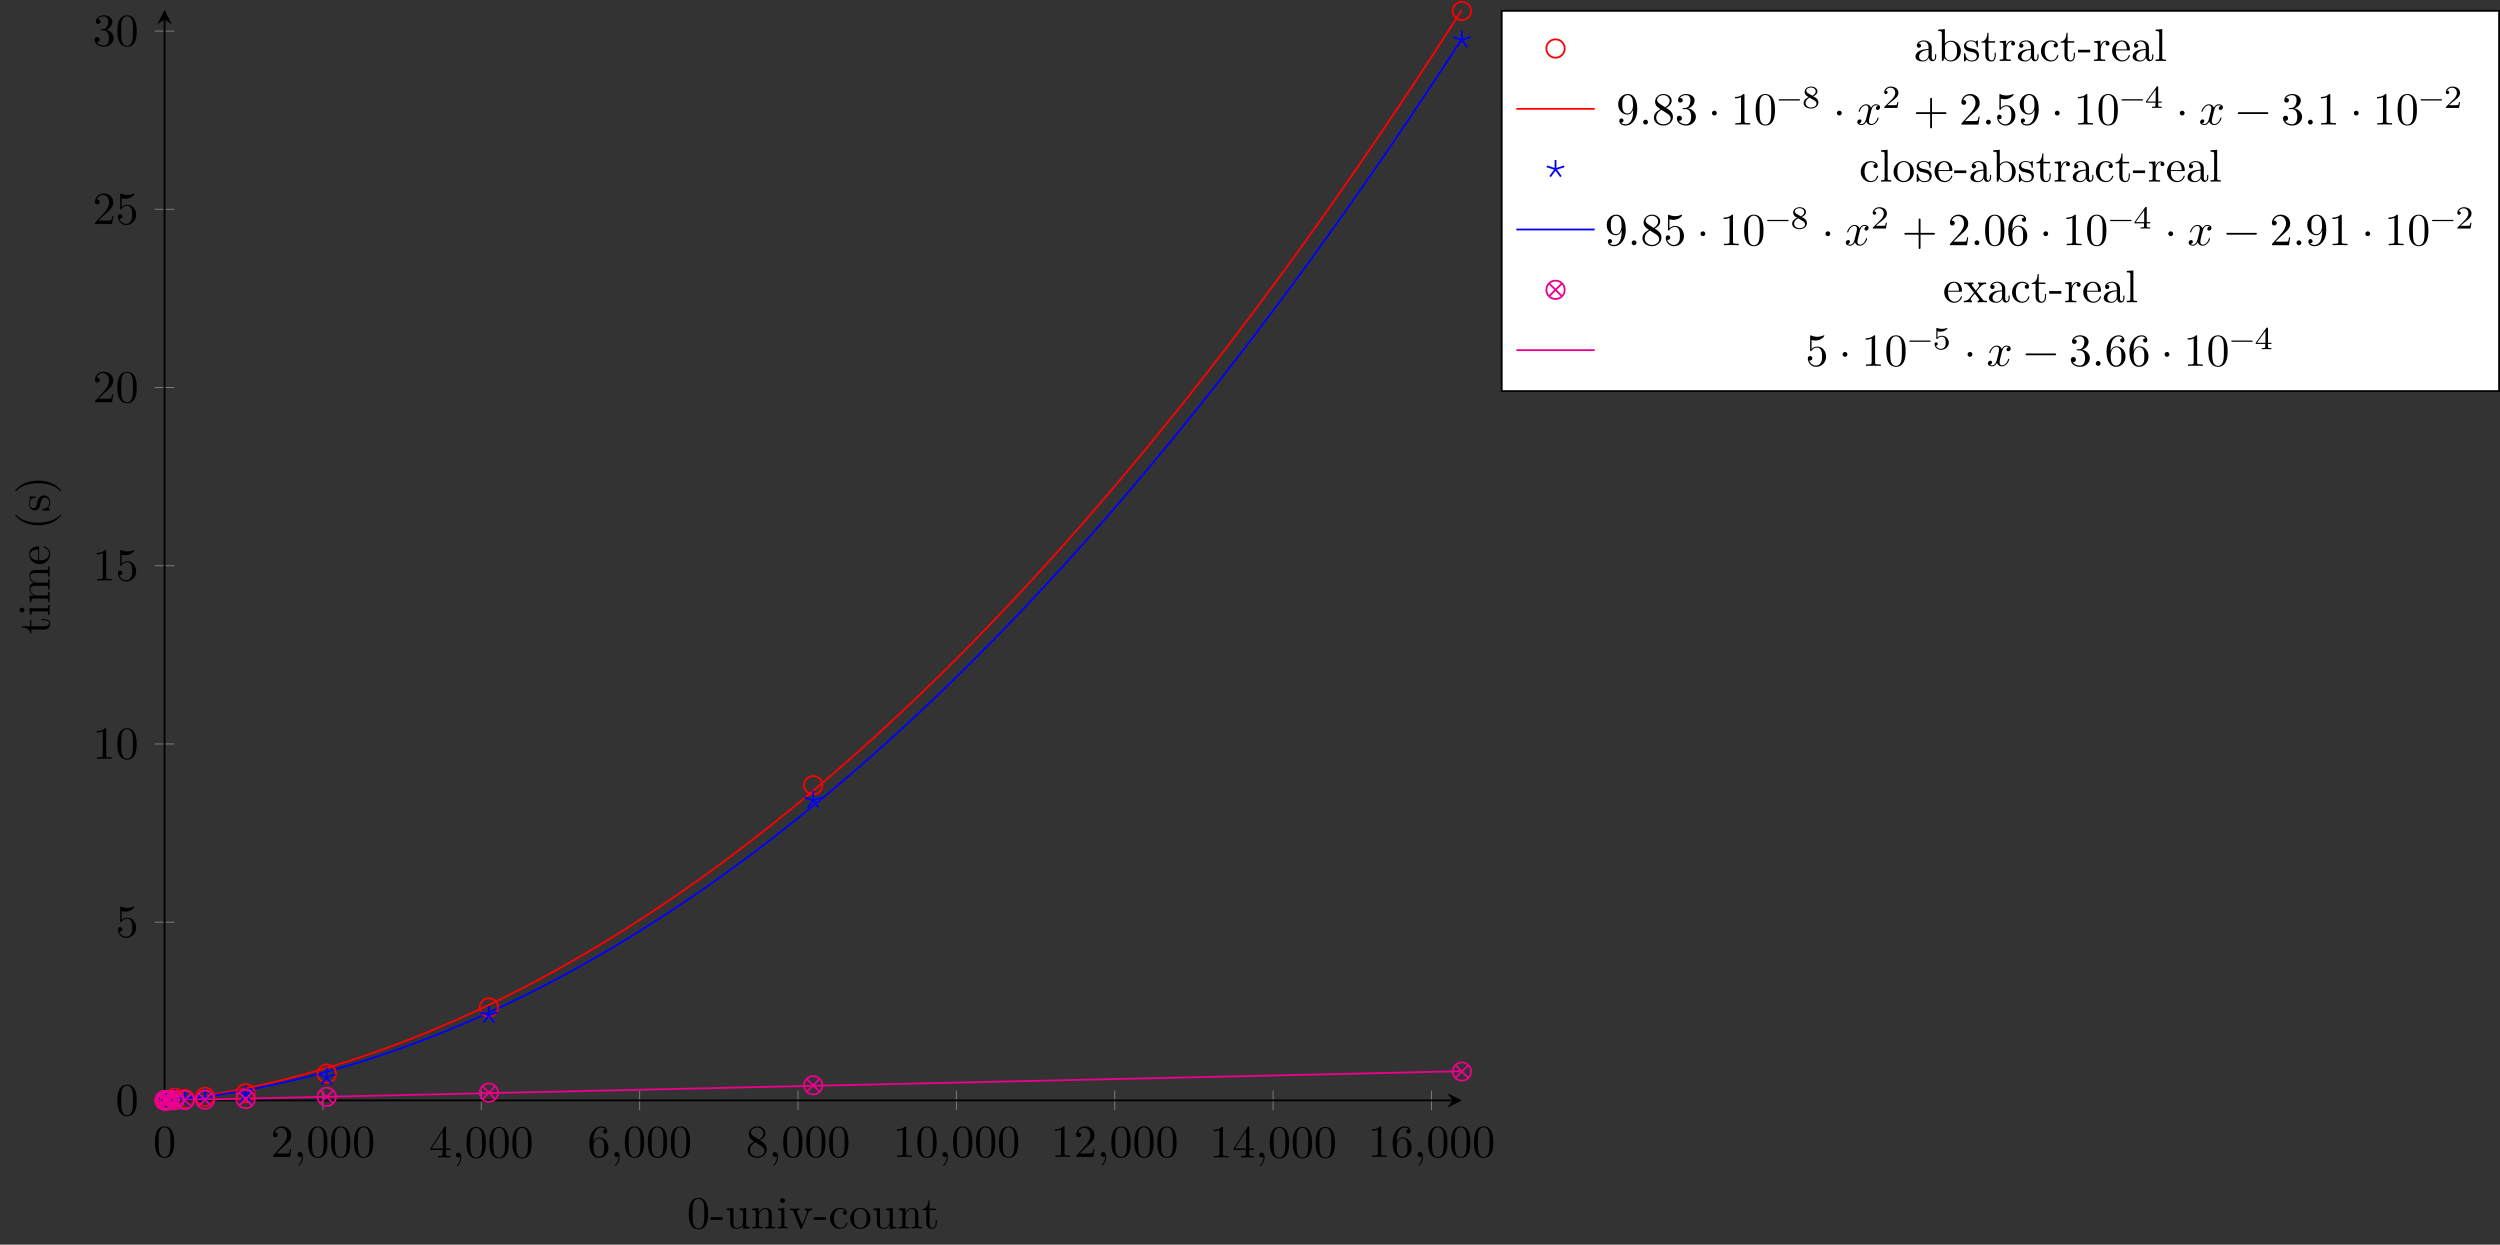 <?xml version="1.0" encoding="UTF-8"?>
<svg xmlns="http://www.w3.org/2000/svg" xmlns:xlink="http://www.w3.org/1999/xlink" width="542.849pt" height="270.271pt" viewBox="0 0 542.849 270.271" version="1.1">
<rect x="0" y="0" width="542.849" height="270.271" fill="#333333" stroke="none"/>
<defs>
<g>
<symbol overflow="visible" id="glyph0-0">
<path style="stroke:none;" d=""/>
</symbol>
<symbol overflow="visible" id="glyph0-1">
<path style="stroke:none;" d="M 4.578 -3.188 C 4.578 -3.984 4.531 -4.781 4.188 -5.516 C 3.734 -6.484 2.906 -6.641 2.5 -6.641 C 1.891 -6.641 1.172 -6.375 0.75 -5.453 C 0.438 -4.766 0.391 -3.984 0.391 -3.188 C 0.391 -2.438 0.422 -1.547 0.844 -0.781 C 1.266 0.016 2 0.219 2.484 0.219 C 3.016 0.219 3.781 0.016 4.219 -0.938 C 4.531 -1.625 4.578 -2.406 4.578 -3.188 Z M 3.766 -3.312 C 3.766 -2.562 3.766 -1.891 3.656 -1.25 C 3.5 -0.297 2.938 0 2.484 0 C 2.094 0 1.5 -0.25 1.328 -1.203 C 1.219 -1.797 1.219 -2.719 1.219 -3.312 C 1.219 -3.953 1.219 -4.609 1.297 -5.141 C 1.484 -6.328 2.234 -6.422 2.484 -6.422 C 2.812 -6.422 3.469 -6.234 3.656 -5.25 C 3.766 -4.688 3.766 -3.938 3.766 -3.312 Z M 3.766 -3.312 "/>
</symbol>
<symbol overflow="visible" id="glyph0-2">
<path style="stroke:none;" d="M 4.469 -1.734 L 4.234 -1.734 C 4.172 -1.438 4.109 -1 4 -0.844 C 3.938 -0.766 3.281 -0.766 3.062 -0.766 L 1.266 -0.766 L 2.328 -1.797 C 3.875 -3.172 4.469 -3.703 4.469 -4.703 C 4.469 -5.844 3.578 -6.641 2.359 -6.641 C 1.234 -6.641 0.5 -5.719 0.5 -4.828 C 0.5 -4.281 1 -4.281 1.031 -4.281 C 1.203 -4.281 1.547 -4.391 1.547 -4.812 C 1.547 -5.062 1.359 -5.328 1.016 -5.328 C 0.938 -5.328 0.922 -5.328 0.891 -5.312 C 1.109 -5.969 1.656 -6.328 2.234 -6.328 C 3.141 -6.328 3.562 -5.516 3.562 -4.703 C 3.562 -3.906 3.078 -3.125 2.516 -2.5 L 0.609 -0.375 C 0.5 -0.266 0.5 -0.234 0.5 0 L 4.203 0 Z M 4.469 -1.734 "/>
</symbol>
<symbol overflow="visible" id="glyph0-3">
<path style="stroke:none;" d="M 2.031 -0.016 C 2.031 -0.672 1.781 -1.062 1.391 -1.062 C 1.062 -1.062 0.859 -0.812 0.859 -0.531 C 0.859 -0.266 1.062 0 1.391 0 C 1.5 0 1.641 -0.047 1.734 -0.125 C 1.766 -0.156 1.781 -0.156 1.781 -0.156 C 1.781 -0.156 1.797 -0.156 1.797 -0.016 C 1.797 0.734 1.453 1.328 1.125 1.656 C 1.016 1.766 1.016 1.781 1.016 1.812 C 1.016 1.891 1.062 1.922 1.109 1.922 C 1.219 1.922 2.031 1.156 2.031 -0.016 Z M 2.031 -0.016 "/>
</symbol>
<symbol overflow="visible" id="glyph0-4">
<path style="stroke:none;" d="M 4.688 -1.641 L 4.688 -1.953 L 3.703 -1.953 L 3.703 -6.484 C 3.703 -6.688 3.703 -6.75 3.531 -6.75 C 3.453 -6.75 3.422 -6.75 3.344 -6.625 L 0.281 -1.953 L 0.281 -1.641 L 2.938 -1.641 L 2.938 -0.781 C 2.938 -0.422 2.906 -0.312 2.172 -0.312 L 1.969 -0.312 L 1.969 0 C 2.375 -0.031 2.891 -0.031 3.312 -0.031 C 3.734 -0.031 4.25 -0.031 4.672 0 L 4.672 -0.312 L 4.453 -0.312 C 3.719 -0.312 3.703 -0.422 3.703 -0.781 L 3.703 -1.641 Z M 2.984 -1.953 L 0.562 -1.953 L 2.984 -5.672 Z M 2.984 -1.953 "/>
</symbol>
<symbol overflow="visible" id="glyph0-5">
<path style="stroke:none;" d="M 4.562 -2.031 C 4.562 -3.297 3.672 -4.25 2.562 -4.25 C 1.891 -4.25 1.516 -3.75 1.312 -3.266 L 1.312 -3.516 C 1.312 -6.031 2.547 -6.391 3.062 -6.391 C 3.297 -6.391 3.719 -6.328 3.938 -5.984 C 3.781 -5.984 3.391 -5.984 3.391 -5.547 C 3.391 -5.234 3.625 -5.078 3.844 -5.078 C 4 -5.078 4.312 -5.172 4.312 -5.562 C 4.312 -6.156 3.875 -6.641 3.047 -6.641 C 1.766 -6.641 0.422 -5.359 0.422 -3.156 C 0.422 -0.484 1.578 0.219 2.5 0.219 C 3.609 0.219 4.562 -0.719 4.562 -2.031 Z M 3.656 -2.047 C 3.656 -1.562 3.656 -1.062 3.484 -0.703 C 3.188 -0.109 2.734 -0.062 2.5 -0.062 C 1.875 -0.062 1.578 -0.656 1.516 -0.812 C 1.328 -1.281 1.328 -2.078 1.328 -2.25 C 1.328 -3.031 1.656 -4.031 2.547 -4.031 C 2.719 -4.031 3.172 -4.031 3.484 -3.406 C 3.656 -3.047 3.656 -2.531 3.656 -2.047 Z M 3.656 -2.047 "/>
</symbol>
<symbol overflow="visible" id="glyph0-6">
<path style="stroke:none;" d="M 4.562 -1.672 C 4.562 -2.031 4.453 -2.484 4.062 -2.906 C 3.875 -3.109 3.719 -3.203 3.078 -3.609 C 3.797 -3.984 4.281 -4.5 4.281 -5.156 C 4.281 -6.078 3.406 -6.641 2.5 -6.641 C 1.5 -6.641 0.688 -5.906 0.688 -4.969 C 0.688 -4.797 0.703 -4.344 1.125 -3.875 C 1.234 -3.766 1.609 -3.516 1.859 -3.344 C 1.281 -3.047 0.422 -2.5 0.422 -1.5 C 0.422 -0.453 1.438 0.219 2.484 0.219 C 3.609 0.219 4.562 -0.609 4.562 -1.672 Z M 3.844 -5.156 C 3.844 -4.578 3.453 -4.109 2.859 -3.766 L 1.625 -4.562 C 1.172 -4.859 1.125 -5.188 1.125 -5.359 C 1.125 -5.969 1.781 -6.391 2.484 -6.391 C 3.203 -6.391 3.844 -5.875 3.844 -5.156 Z M 4.062 -1.312 C 4.062 -0.578 3.312 -0.062 2.5 -0.062 C 1.641 -0.062 0.922 -0.672 0.922 -1.5 C 0.922 -2.078 1.234 -2.719 2.078 -3.188 L 3.312 -2.406 C 3.594 -2.219 4.062 -1.922 4.062 -1.312 Z M 4.062 -1.312 "/>
</symbol>
<symbol overflow="visible" id="glyph0-7">
<path style="stroke:none;" d="M 4.172 0 L 4.172 -0.312 L 3.859 -0.312 C 2.953 -0.312 2.938 -0.422 2.938 -0.781 L 2.938 -6.375 C 2.938 -6.625 2.938 -6.641 2.703 -6.641 C 2.078 -6 1.203 -6 0.891 -6 L 0.891 -5.688 C 1.094 -5.688 1.672 -5.688 2.188 -5.953 L 2.188 -0.781 C 2.188 -0.422 2.156 -0.312 1.266 -0.312 L 0.953 -0.312 L 0.953 0 C 1.297 -0.031 2.156 -0.031 2.562 -0.031 C 2.953 -0.031 3.828 -0.031 4.172 0 Z M 4.172 0 "/>
</symbol>
<symbol overflow="visible" id="glyph0-8">
<path style="stroke:none;" d="M 4.469 -2 C 4.469 -3.188 3.656 -4.188 2.578 -4.188 C 2.109 -4.188 1.672 -4.031 1.312 -3.672 L 1.312 -5.625 C 1.516 -5.562 1.844 -5.5 2.156 -5.5 C 3.391 -5.5 4.094 -6.406 4.094 -6.531 C 4.094 -6.594 4.062 -6.641 3.984 -6.641 C 3.984 -6.641 3.953 -6.641 3.906 -6.609 C 3.703 -6.516 3.219 -6.312 2.547 -6.312 C 2.156 -6.312 1.688 -6.391 1.219 -6.594 C 1.141 -6.625 1.109 -6.625 1.109 -6.625 C 1 -6.625 1 -6.547 1 -6.391 L 1 -3.438 C 1 -3.266 1 -3.188 1.141 -3.188 C 1.219 -3.188 1.234 -3.203 1.281 -3.266 C 1.391 -3.422 1.75 -3.969 2.562 -3.969 C 3.078 -3.969 3.328 -3.516 3.406 -3.328 C 3.562 -2.953 3.594 -2.578 3.594 -2.078 C 3.594 -1.719 3.594 -1.125 3.344 -0.703 C 3.109 -0.312 2.734 -0.062 2.281 -0.062 C 1.562 -0.062 0.984 -0.594 0.812 -1.172 C 0.844 -1.172 0.875 -1.156 0.984 -1.156 C 1.312 -1.156 1.484 -1.406 1.484 -1.641 C 1.484 -1.891 1.312 -2.141 0.984 -2.141 C 0.844 -2.141 0.5 -2.062 0.5 -1.609 C 0.5 -0.75 1.188 0.219 2.297 0.219 C 3.453 0.219 4.469 -0.734 4.469 -2 Z M 4.469 -2 "/>
</symbol>
<symbol overflow="visible" id="glyph0-9">
<path style="stroke:none;" d="M 4.562 -1.703 C 4.562 -2.516 3.922 -3.297 2.891 -3.516 C 3.703 -3.781 4.281 -4.469 4.281 -5.266 C 4.281 -6.078 3.406 -6.641 2.453 -6.641 C 1.453 -6.641 0.688 -6.047 0.688 -5.281 C 0.688 -4.953 0.906 -4.766 1.203 -4.766 C 1.5 -4.766 1.703 -4.984 1.703 -5.281 C 1.703 -5.766 1.234 -5.766 1.094 -5.766 C 1.391 -6.266 2.047 -6.391 2.406 -6.391 C 2.828 -6.391 3.375 -6.172 3.375 -5.281 C 3.375 -5.156 3.344 -4.578 3.094 -4.141 C 2.797 -3.656 2.453 -3.625 2.203 -3.625 C 2.125 -3.609 1.891 -3.594 1.812 -3.594 C 1.734 -3.578 1.672 -3.562 1.672 -3.469 C 1.672 -3.359 1.734 -3.359 1.906 -3.359 L 2.344 -3.359 C 3.156 -3.359 3.531 -2.688 3.531 -1.703 C 3.531 -0.344 2.844 -0.062 2.406 -0.062 C 1.969 -0.062 1.219 -0.234 0.875 -0.812 C 1.219 -0.766 1.531 -0.984 1.531 -1.359 C 1.531 -1.719 1.266 -1.922 0.984 -1.922 C 0.734 -1.922 0.422 -1.781 0.422 -1.344 C 0.422 -0.438 1.344 0.219 2.438 0.219 C 3.656 0.219 4.562 -0.688 4.562 -1.703 Z M 4.562 -1.703 "/>
</symbol>
<symbol overflow="visible" id="glyph0-10">
<path style="stroke:none;" d="M 4.562 -3.281 C 4.562 -5.969 3.406 -6.641 2.516 -6.641 C 1.969 -6.641 1.484 -6.453 1.062 -6.016 C 0.641 -5.562 0.422 -5.141 0.422 -4.391 C 0.422 -3.156 1.297 -2.172 2.406 -2.172 C 3.016 -2.172 3.422 -2.594 3.656 -3.172 L 3.656 -2.844 C 3.656 -0.516 2.625 -0.062 2.047 -0.062 C 1.875 -0.062 1.328 -0.078 1.062 -0.422 C 1.5 -0.422 1.578 -0.703 1.578 -0.875 C 1.578 -1.188 1.344 -1.328 1.125 -1.328 C 0.969 -1.328 0.672 -1.25 0.672 -0.859 C 0.672 -0.188 1.203 0.219 2.047 0.219 C 3.344 0.219 4.562 -1.141 4.562 -3.281 Z M 3.641 -4.203 C 3.641 -3.375 3.297 -2.406 2.422 -2.406 C 2.266 -2.406 1.797 -2.406 1.5 -3.031 C 1.312 -3.406 1.312 -3.891 1.312 -4.391 C 1.312 -4.922 1.312 -5.391 1.531 -5.766 C 1.797 -6.266 2.172 -6.391 2.516 -6.391 C 2.984 -6.391 3.312 -6.047 3.484 -5.609 C 3.594 -5.281 3.641 -4.656 3.641 -4.203 Z M 3.641 -4.203 "/>
</symbol>
<symbol overflow="visible" id="glyph0-11">
<path style="stroke:none;" d="M 1.906 -0.531 C 1.906 -0.812 1.672 -1.062 1.391 -1.062 C 1.094 -1.062 0.859 -0.812 0.859 -0.531 C 0.859 -0.234 1.094 0 1.391 0 C 1.672 0 1.906 -0.234 1.906 -0.531 Z M 1.906 -0.531 "/>
</symbol>
<symbol overflow="visible" id="glyph0-12">
<path style="stroke:none;" d="M 1.906 -2.5 C 1.906 -2.781 1.672 -3.016 1.391 -3.016 C 1.094 -3.016 0.859 -2.781 0.859 -2.5 C 0.859 -2.203 1.094 -1.969 1.391 -1.969 C 1.672 -1.969 1.906 -2.203 1.906 -2.5 Z M 1.906 -2.5 "/>
</symbol>
<symbol overflow="visible" id="glyph0-13">
<path style="stroke:none;" d="M 5.25 -3.75 C 5.25 -4.266 4.672 -4.406 4.328 -4.406 C 3.75 -4.406 3.406 -3.875 3.281 -3.656 C 3.031 -4.312 2.5 -4.406 2.203 -4.406 C 1.172 -4.406 0.594 -3.125 0.594 -2.875 C 0.594 -2.766 0.719 -2.766 0.719 -2.766 C 0.797 -2.766 0.828 -2.797 0.844 -2.875 C 1.188 -3.938 1.844 -4.188 2.188 -4.188 C 2.375 -4.188 2.719 -4.094 2.719 -3.516 C 2.719 -3.203 2.547 -2.547 2.188 -1.141 C 2.031 -0.531 1.672 -0.109 1.234 -0.109 C 1.172 -0.109 0.953 -0.109 0.734 -0.234 C 0.984 -0.297 1.203 -0.5 1.203 -0.781 C 1.203 -1.047 0.984 -1.125 0.844 -1.125 C 0.531 -1.125 0.297 -0.875 0.297 -0.547 C 0.297 -0.094 0.781 0.109 1.219 0.109 C 1.891 0.109 2.25 -0.594 2.266 -0.641 C 2.391 -0.281 2.75 0.109 3.344 0.109 C 4.375 0.109 4.938 -1.172 4.938 -1.422 C 4.938 -1.531 4.859 -1.531 4.828 -1.531 C 4.734 -1.531 4.719 -1.484 4.688 -1.422 C 4.359 -0.344 3.688 -0.109 3.375 -0.109 C 2.984 -0.109 2.828 -0.422 2.828 -0.766 C 2.828 -0.984 2.875 -1.203 2.984 -1.641 L 3.328 -3.016 C 3.391 -3.266 3.625 -4.188 4.312 -4.188 C 4.359 -4.188 4.609 -4.188 4.812 -4.062 C 4.531 -4 4.344 -3.766 4.344 -3.516 C 4.344 -3.359 4.453 -3.172 4.719 -3.172 C 4.938 -3.172 5.25 -3.344 5.25 -3.75 Z M 5.25 -3.75 "/>
</symbol>
<symbol overflow="visible" id="glyph0-14">
<path style="stroke:none;" d="M 7.203 -2.5 C 7.203 -2.609 7.109 -2.688 7 -2.688 L 4.078 -2.688 L 4.078 -5.609 C 4.078 -5.719 3.984 -5.812 3.875 -5.812 C 3.766 -5.812 3.672 -5.719 3.672 -5.609 L 3.672 -2.688 L 0.75 -2.688 C 0.641 -2.688 0.562 -2.609 0.562 -2.5 C 0.562 -2.375 0.641 -2.297 0.75 -2.297 L 3.672 -2.297 L 3.672 0.625 C 3.672 0.734 3.766 0.828 3.875 0.828 C 3.984 0.828 4.078 0.734 4.078 0.625 L 4.078 -2.297 L 7 -2.297 C 7.109 -2.297 7.203 -2.375 7.203 -2.5 Z M 7.203 -2.5 "/>
</symbol>
<symbol overflow="visible" id="glyph0-15">
<path style="stroke:none;" d="M 7.203 -2.5 C 7.203 -2.609 7.109 -2.688 7 -2.688 L 0.75 -2.688 C 0.641 -2.688 0.562 -2.609 0.562 -2.5 C 0.562 -2.375 0.641 -2.297 0.75 -2.297 L 7 -2.297 C 7.109 -2.297 7.203 -2.375 7.203 -2.5 Z M 7.203 -2.5 "/>
</symbol>
<symbol overflow="visible" id="glyph1-0">
<path style="stroke:none;" d=""/>
</symbol>
<symbol overflow="visible" id="glyph1-1">
<path style="stroke:none;" d="M 4.578 -3.188 C 4.578 -3.984 4.531 -4.781 4.188 -5.516 C 3.734 -6.484 2.906 -6.641 2.5 -6.641 C 1.891 -6.641 1.172 -6.375 0.75 -5.453 C 0.438 -4.766 0.391 -3.984 0.391 -3.188 C 0.391 -2.438 0.422 -1.547 0.844 -0.781 C 1.266 0.016 2 0.219 2.484 0.219 C 3.016 0.219 3.781 0.016 4.219 -0.938 C 4.531 -1.625 4.578 -2.406 4.578 -3.188 Z M 3.766 -3.312 C 3.766 -2.562 3.766 -1.891 3.656 -1.25 C 3.5 -0.297 2.938 0 2.484 0 C 2.094 0 1.5 -0.25 1.328 -1.203 C 1.219 -1.797 1.219 -2.719 1.219 -3.312 C 1.219 -3.953 1.219 -4.609 1.297 -5.141 C 1.484 -6.328 2.234 -6.422 2.484 -6.422 C 2.812 -6.422 3.469 -6.234 3.656 -5.25 C 3.766 -4.688 3.766 -3.938 3.766 -3.312 Z M 3.766 -3.312 "/>
</symbol>
<symbol overflow="visible" id="glyph1-2">
<path style="stroke:none;" d="M 2.75 -1.859 L 2.75 -2.438 L 0.109 -2.438 L 0.109 -1.859 Z M 2.75 -1.859 "/>
</symbol>
<symbol overflow="visible" id="glyph1-3">
<path style="stroke:none;" d="M 5.328 0 L 5.328 -0.312 C 4.641 -0.312 4.562 -0.375 4.562 -0.875 L 4.562 -4.406 L 3.094 -4.297 L 3.094 -3.984 C 3.781 -3.984 3.875 -3.922 3.875 -3.422 L 3.875 -1.656 C 3.875 -0.781 3.391 -0.109 2.656 -0.109 C 1.828 -0.109 1.781 -0.578 1.781 -1.094 L 1.781 -4.406 L 0.312 -4.297 L 0.312 -3.984 C 1.094 -3.984 1.094 -3.953 1.094 -3.078 L 1.094 -1.578 C 1.094 -0.797 1.094 0.109 2.609 0.109 C 3.172 0.109 3.609 -0.172 3.891 -0.781 L 3.891 0.109 Z M 5.328 0 "/>
</symbol>
<symbol overflow="visible" id="glyph1-4">
<path style="stroke:none;" d="M 5.328 0 L 5.328 -0.312 C 4.812 -0.312 4.562 -0.312 4.562 -0.609 L 4.562 -2.516 C 4.562 -3.375 4.562 -3.672 4.25 -4.031 C 4.109 -4.203 3.781 -4.406 3.203 -4.406 C 2.469 -4.406 2 -3.984 1.719 -3.359 L 1.719 -4.406 L 0.312 -4.297 L 0.312 -3.984 C 1.016 -3.984 1.094 -3.922 1.094 -3.422 L 1.094 -0.75 C 1.094 -0.312 0.984 -0.312 0.312 -0.312 L 0.312 0 L 1.453 -0.031 L 2.562 0 L 2.562 -0.312 C 1.891 -0.312 1.781 -0.312 1.781 -0.75 L 1.781 -2.594 C 1.781 -3.625 2.5 -4.188 3.125 -4.188 C 3.766 -4.188 3.875 -3.656 3.875 -3.078 L 3.875 -0.75 C 3.875 -0.312 3.766 -0.312 3.094 -0.312 L 3.094 0 L 4.219 -0.031 Z M 5.328 0 "/>
</symbol>
<symbol overflow="visible" id="glyph1-5">
<path style="stroke:none;" d="M 2.469 0 L 2.469 -0.312 C 1.797 -0.312 1.766 -0.359 1.766 -0.75 L 1.766 -4.406 L 0.375 -4.297 L 0.375 -3.984 C 1.016 -3.984 1.109 -3.922 1.109 -3.438 L 1.109 -0.75 C 1.109 -0.312 1 -0.312 0.328 -0.312 L 0.328 0 L 1.422 -0.031 C 1.781 -0.031 2.125 -0.016 2.469 0 Z M 1.906 -6.016 C 1.906 -6.297 1.688 -6.547 1.391 -6.547 C 1.047 -6.547 0.844 -6.266 0.844 -6.016 C 0.844 -5.75 1.078 -5.5 1.375 -5.5 C 1.719 -5.5 1.906 -5.766 1.906 -6.016 Z M 1.906 -6.016 "/>
</symbol>
<symbol overflow="visible" id="glyph1-6">
<path style="stroke:none;" d="M 5.062 -3.984 L 5.062 -4.297 C 4.828 -4.281 4.547 -4.266 4.312 -4.266 L 3.453 -4.297 L 3.453 -3.984 C 3.812 -3.984 3.922 -3.75 3.922 -3.562 C 3.922 -3.469 3.906 -3.422 3.875 -3.312 L 2.844 -0.781 L 1.734 -3.562 C 1.672 -3.688 1.672 -3.734 1.672 -3.734 C 1.672 -3.984 2.062 -3.984 2.25 -3.984 L 2.25 -4.297 L 1.156 -4.266 C 0.891 -4.266 0.484 -4.281 0.188 -4.297 L 0.188 -3.984 C 0.812 -3.984 0.859 -3.922 0.984 -3.625 L 2.422 -0.078 C 2.484 0.062 2.5 0.109 2.625 0.109 C 2.766 0.109 2.797 0.016 2.844 -0.078 L 4.141 -3.312 C 4.234 -3.547 4.406 -3.984 5.062 -3.984 Z M 5.062 -3.984 "/>
</symbol>
<symbol overflow="visible" id="glyph1-7">
<path style="stroke:none;" d="M 4.141 -1.188 C 4.141 -1.281 4.031 -1.281 4 -1.281 C 3.922 -1.281 3.891 -1.25 3.875 -1.188 C 3.594 -0.266 2.938 -0.141 2.578 -0.141 C 2.047 -0.141 1.172 -0.562 1.172 -2.172 C 1.172 -3.797 1.984 -4.219 2.516 -4.219 C 2.609 -4.219 3.234 -4.203 3.578 -3.844 C 3.172 -3.812 3.109 -3.516 3.109 -3.391 C 3.109 -3.125 3.297 -2.938 3.562 -2.938 C 3.828 -2.938 4.031 -3.094 4.031 -3.406 C 4.031 -4.078 3.266 -4.469 2.5 -4.469 C 1.25 -4.469 0.344 -3.391 0.344 -2.156 C 0.344 -0.875 1.328 0.109 2.484 0.109 C 3.812 0.109 4.141 -1.094 4.141 -1.188 Z M 4.141 -1.188 "/>
</symbol>
<symbol overflow="visible" id="glyph1-8">
<path style="stroke:none;" d="M 4.688 -2.141 C 4.688 -3.406 3.703 -4.469 2.5 -4.469 C 1.25 -4.469 0.281 -3.375 0.281 -2.141 C 0.281 -0.844 1.312 0.109 2.484 0.109 C 3.688 0.109 4.688 -0.875 4.688 -2.141 Z M 3.875 -2.219 C 3.875 -1.859 3.875 -1.312 3.656 -0.875 C 3.422 -0.422 2.984 -0.141 2.5 -0.141 C 2.062 -0.141 1.625 -0.344 1.359 -0.812 C 1.109 -1.25 1.109 -1.859 1.109 -2.219 C 1.109 -2.609 1.109 -3.141 1.344 -3.578 C 1.609 -4.031 2.078 -4.25 2.484 -4.25 C 2.922 -4.25 3.344 -4.031 3.609 -3.594 C 3.875 -3.172 3.875 -2.594 3.875 -2.219 Z M 3.875 -2.219 "/>
</symbol>
<symbol overflow="visible" id="glyph1-9">
<path style="stroke:none;" d="M 3.312 -1.234 L 3.312 -1.797 L 3.062 -1.797 L 3.062 -1.25 C 3.062 -0.516 2.766 -0.141 2.391 -0.141 C 1.719 -0.141 1.719 -1.047 1.719 -1.219 L 1.719 -3.984 L 3.156 -3.984 L 3.156 -4.297 L 1.719 -4.297 L 1.719 -6.125 L 1.469 -6.125 C 1.469 -5.312 1.172 -4.25 0.188 -4.203 L 0.188 -3.984 L 1.031 -3.984 L 1.031 -1.234 C 1.031 -0.016 1.969 0.109 2.328 0.109 C 3.031 0.109 3.312 -0.594 3.312 -1.234 Z M 3.312 -1.234 "/>
</symbol>
<symbol overflow="visible" id="glyph1-10">
<path style="stroke:none;" d="M 4.812 -0.891 L 4.812 -1.453 L 4.562 -1.453 L 4.562 -0.891 C 4.562 -0.312 4.312 -0.25 4.203 -0.25 C 3.875 -0.25 3.844 -0.703 3.844 -0.75 L 3.844 -2.734 C 3.844 -3.156 3.844 -3.547 3.484 -3.922 C 3.094 -4.312 2.594 -4.469 2.109 -4.469 C 1.297 -4.469 0.609 -4 0.609 -3.344 C 0.609 -3.047 0.812 -2.875 1.062 -2.875 C 1.344 -2.875 1.531 -3.078 1.531 -3.328 C 1.531 -3.453 1.469 -3.781 1.016 -3.781 C 1.281 -4.141 1.781 -4.25 2.094 -4.25 C 2.578 -4.25 3.156 -3.859 3.156 -2.969 L 3.156 -2.609 C 2.641 -2.578 1.938 -2.547 1.312 -2.25 C 0.562 -1.906 0.312 -1.391 0.312 -0.953 C 0.312 -0.141 1.281 0.109 1.906 0.109 C 2.578 0.109 3.031 -0.297 3.219 -0.75 C 3.266 -0.359 3.531 0.062 4 0.062 C 4.203 0.062 4.812 -0.078 4.812 -0.891 Z M 3.156 -1.391 C 3.156 -0.453 2.438 -0.109 1.984 -0.109 C 1.5 -0.109 1.094 -0.453 1.094 -0.953 C 1.094 -1.5 1.5 -2.328 3.156 -2.391 Z M 3.156 -1.391 "/>
</symbol>
<symbol overflow="visible" id="glyph1-11">
<path style="stroke:none;" d="M 5.188 -2.156 C 5.188 -3.422 4.219 -4.406 3.078 -4.406 C 2.297 -4.406 1.875 -3.938 1.719 -3.766 L 1.719 -6.922 L 0.281 -6.812 L 0.281 -6.5 C 0.984 -6.5 1.062 -6.438 1.062 -5.938 L 1.062 0 L 1.312 0 L 1.672 -0.625 C 1.812 -0.391 2.234 0.109 2.969 0.109 C 4.156 0.109 5.188 -0.875 5.188 -2.156 Z M 4.359 -2.156 C 4.359 -1.797 4.344 -1.203 4.062 -0.75 C 3.844 -0.438 3.469 -0.109 2.938 -0.109 C 2.484 -0.109 2.125 -0.344 1.891 -0.719 C 1.75 -0.922 1.75 -0.953 1.75 -1.141 L 1.75 -3.188 C 1.75 -3.375 1.75 -3.391 1.859 -3.547 C 2.25 -4.109 2.797 -4.188 3.031 -4.188 C 3.484 -4.188 3.844 -3.922 4.078 -3.547 C 4.344 -3.141 4.359 -2.578 4.359 -2.156 Z M 4.359 -2.156 "/>
</symbol>
<symbol overflow="visible" id="glyph1-12">
<path style="stroke:none;" d="M 3.594 -1.281 C 3.594 -1.797 3.297 -2.109 3.172 -2.219 C 2.844 -2.547 2.453 -2.625 2.031 -2.703 C 1.469 -2.812 0.812 -2.938 0.812 -3.516 C 0.812 -3.875 1.062 -4.281 1.922 -4.281 C 3.016 -4.281 3.078 -3.375 3.094 -3.078 C 3.094 -2.984 3.203 -2.984 3.203 -2.984 C 3.344 -2.984 3.344 -3.031 3.344 -3.219 L 3.344 -4.234 C 3.344 -4.391 3.344 -4.469 3.234 -4.469 C 3.188 -4.469 3.156 -4.469 3.031 -4.344 C 3 -4.312 2.906 -4.219 2.859 -4.188 C 2.484 -4.469 2.078 -4.469 1.922 -4.469 C 0.703 -4.469 0.328 -3.797 0.328 -3.234 C 0.328 -2.891 0.484 -2.609 0.75 -2.391 C 1.078 -2.141 1.359 -2.078 2.078 -1.938 C 2.297 -1.891 3.109 -1.734 3.109 -1.016 C 3.109 -0.516 2.766 -0.109 1.984 -0.109 C 1.141 -0.109 0.781 -0.672 0.594 -1.531 C 0.562 -1.656 0.562 -1.688 0.453 -1.688 C 0.328 -1.688 0.328 -1.625 0.328 -1.453 L 0.328 -0.125 C 0.328 0.047 0.328 0.109 0.438 0.109 C 0.484 0.109 0.5 0.094 0.688 -0.094 C 0.703 -0.109 0.703 -0.125 0.891 -0.312 C 1.328 0.094 1.781 0.109 1.984 0.109 C 3.125 0.109 3.594 -0.562 3.594 -1.281 Z M 3.594 -1.281 "/>
</symbol>
<symbol overflow="visible" id="glyph1-13">
<path style="stroke:none;" d="M 3.625 -3.797 C 3.625 -4.109 3.312 -4.406 2.891 -4.406 C 2.156 -4.406 1.797 -3.734 1.672 -3.312 L 1.672 -4.406 L 0.281 -4.297 L 0.281 -3.984 C 0.984 -3.984 1.062 -3.922 1.062 -3.422 L 1.062 -0.75 C 1.062 -0.312 0.953 -0.312 0.281 -0.312 L 0.281 0 L 1.422 -0.031 C 1.812 -0.031 2.281 -0.031 2.688 0 L 2.688 -0.312 L 2.469 -0.312 C 1.734 -0.312 1.719 -0.422 1.719 -0.781 L 1.719 -2.312 C 1.719 -3.297 2.141 -4.188 2.891 -4.188 C 2.953 -4.188 2.984 -4.188 3 -4.172 C 2.969 -4.172 2.766 -4.047 2.766 -3.781 C 2.766 -3.516 2.984 -3.359 3.203 -3.359 C 3.375 -3.359 3.625 -3.484 3.625 -3.797 Z M 3.625 -3.797 "/>
</symbol>
<symbol overflow="visible" id="glyph1-14">
<path style="stroke:none;" d="M 4.141 -1.188 C 4.141 -1.281 4.062 -1.312 4 -1.312 C 3.922 -1.312 3.891 -1.25 3.875 -1.172 C 3.531 -0.141 2.625 -0.141 2.531 -0.141 C 2.031 -0.141 1.641 -0.438 1.406 -0.812 C 1.109 -1.281 1.109 -1.938 1.109 -2.297 L 3.891 -2.297 C 4.109 -2.297 4.141 -2.297 4.141 -2.516 C 4.141 -3.5 3.594 -4.469 2.359 -4.469 C 1.203 -4.469 0.281 -3.438 0.281 -2.188 C 0.281 -0.859 1.328 0.109 2.469 0.109 C 3.688 0.109 4.141 -1 4.141 -1.188 Z M 3.484 -2.516 L 1.109 -2.516 C 1.172 -4 2.016 -4.25 2.359 -4.25 C 3.375 -4.25 3.484 -2.906 3.484 -2.516 Z M 3.484 -2.516 "/>
</symbol>
<symbol overflow="visible" id="glyph1-15">
<path style="stroke:none;" d="M 2.547 0 L 2.547 -0.312 C 1.875 -0.312 1.766 -0.312 1.766 -0.75 L 1.766 -6.922 L 0.328 -6.812 L 0.328 -6.5 C 1.031 -6.5 1.109 -6.438 1.109 -5.938 L 1.109 -0.75 C 1.109 -0.312 1 -0.312 0.328 -0.312 L 0.328 0 L 1.438 -0.031 Z M 2.547 0 "/>
</symbol>
<symbol overflow="visible" id="glyph1-16">
<path style="stroke:none;" d="M 5.141 0 L 5.141 -0.312 C 4.609 -0.312 4.422 -0.328 4.203 -0.625 L 2.859 -2.344 C 3.156 -2.719 3.531 -3.203 3.781 -3.469 C 4.094 -3.828 4.5 -3.984 4.969 -3.984 L 4.969 -4.297 C 4.703 -4.281 4.406 -4.266 4.141 -4.266 C 3.844 -4.266 3.312 -4.281 3.188 -4.297 L 3.188 -3.984 C 3.406 -3.969 3.484 -3.844 3.484 -3.672 C 3.484 -3.516 3.375 -3.391 3.328 -3.328 L 2.719 -2.547 L 1.938 -3.562 C 1.844 -3.656 1.844 -3.672 1.844 -3.734 C 1.844 -3.891 2 -3.984 2.188 -3.984 L 2.188 -4.297 L 1.109 -4.266 C 0.906 -4.266 0.438 -4.281 0.172 -4.297 L 0.172 -3.984 C 0.875 -3.984 0.875 -3.984 1.344 -3.375 L 2.328 -2.094 C 1.859 -1.5 1.859 -1.469 1.391 -0.906 C 0.922 -0.328 0.328 -0.312 0.125 -0.312 L 0.125 0 C 0.375 -0.016 0.688 -0.031 0.953 -0.031 L 1.891 0 L 1.891 -0.312 C 1.672 -0.344 1.609 -0.469 1.609 -0.625 C 1.609 -0.844 1.891 -1.172 2.5 -1.891 L 3.266 -0.891 C 3.344 -0.781 3.469 -0.625 3.469 -0.562 C 3.469 -0.469 3.375 -0.312 3.109 -0.312 L 3.109 0 L 4.188 -0.031 C 4.453 -0.031 4.844 -0.016 5.141 0 Z M 5.141 0 "/>
</symbol>
<symbol overflow="visible" id="glyph2-0">
<path style="stroke:none;" d=""/>
</symbol>
<symbol overflow="visible" id="glyph2-1">
<path style="stroke:none;" d="M -1.234 -3.312 L -1.797 -3.312 L -1.797 -3.062 L -1.25 -3.062 C -0.516 -3.062 -0.141 -2.766 -0.141 -2.391 C -0.141 -1.719 -1.047 -1.719 -1.219 -1.719 L -3.984 -1.719 L -3.984 -3.156 L -4.297 -3.156 L -4.297 -1.719 L -6.125 -1.719 L -6.125 -1.469 C -5.312 -1.469 -4.25 -1.172 -4.203 -0.188 L -3.984 -0.188 L -3.984 -1.031 L -1.234 -1.031 C -0.016 -1.031 0.109 -1.969 0.109 -2.328 C 0.109 -3.031 -0.594 -3.312 -1.234 -3.312 Z M -1.234 -3.312 "/>
</symbol>
<symbol overflow="visible" id="glyph2-2">
<path style="stroke:none;" d="M 0 -2.469 L -0.312 -2.469 C -0.312 -1.797 -0.359 -1.766 -0.75 -1.766 L -4.406 -1.766 L -4.297 -0.375 L -3.984 -0.375 C -3.984 -1.016 -3.922 -1.109 -3.438 -1.109 L -0.75 -1.109 C -0.312 -1.109 -0.312 -1 -0.312 -0.328 L 0 -0.328 L -0.031 -1.422 C -0.031 -1.781 -0.016 -2.125 0 -2.469 Z M -6.016 -1.906 C -6.297 -1.906 -6.547 -1.688 -6.547 -1.391 C -6.547 -1.047 -6.266 -0.844 -6.016 -0.844 C -5.75 -0.844 -5.5 -1.078 -5.5 -1.375 C -5.5 -1.719 -5.766 -1.906 -6.016 -1.906 Z M -6.016 -1.906 "/>
</symbol>
<symbol overflow="visible" id="glyph2-3">
<path style="stroke:none;" d="M 0 -8.109 L -0.312 -8.109 C -0.312 -7.594 -0.312 -7.344 -0.609 -7.328 L -2.516 -7.328 C -3.375 -7.328 -3.672 -7.328 -4.031 -7.016 C -4.203 -6.875 -4.406 -6.547 -4.406 -5.969 C -4.406 -5.141 -3.812 -4.688 -3.422 -4.531 C -4.297 -4.391 -4.406 -3.656 -4.406 -3.203 C -4.406 -2.469 -3.984 -2 -3.359 -1.719 L -4.406 -1.719 L -4.297 -0.312 L -3.984 -0.312 C -3.984 -1.016 -3.922 -1.094 -3.422 -1.094 L -0.75 -1.094 C -0.312 -1.094 -0.312 -0.984 -0.312 -0.312 L 0 -0.312 L -0.031 -1.453 L 0 -2.562 L -0.312 -2.562 C -0.312 -1.891 -0.312 -1.781 -0.75 -1.781 L -2.594 -1.781 C -3.625 -1.781 -4.188 -2.5 -4.188 -3.125 C -4.188 -3.766 -3.656 -3.875 -3.078 -3.875 L -0.75 -3.875 C -0.312 -3.875 -0.312 -3.766 -0.312 -3.094 L 0 -3.094 L -0.031 -4.219 L 0 -5.328 L -0.312 -5.328 C -0.312 -4.672 -0.312 -4.562 -0.75 -4.562 L -2.594 -4.562 C -3.625 -4.562 -4.188 -5.266 -4.188 -5.906 C -4.188 -6.531 -3.656 -6.641 -3.078 -6.641 L -0.75 -6.641 C -0.312 -6.641 -0.312 -6.531 -0.312 -5.859 L 0 -5.859 L -0.031 -6.984 Z M 0 -8.109 "/>
</symbol>
<symbol overflow="visible" id="glyph2-4">
<path style="stroke:none;" d="M -1.188 -4.141 C -1.281 -4.141 -1.312 -4.062 -1.312 -4 C -1.312 -3.922 -1.25 -3.891 -1.172 -3.875 C -0.141 -3.531 -0.141 -2.625 -0.141 -2.531 C -0.141 -2.031 -0.438 -1.641 -0.812 -1.406 C -1.281 -1.109 -1.938 -1.109 -2.297 -1.109 L -2.297 -3.891 C -2.297 -4.109 -2.297 -4.141 -2.516 -4.141 C -3.5 -4.141 -4.469 -3.594 -4.469 -2.359 C -4.469 -1.203 -3.438 -0.281 -2.188 -0.281 C -0.859 -0.281 0.109 -1.328 0.109 -2.469 C 0.109 -3.688 -1 -4.141 -1.188 -4.141 Z M -2.516 -3.484 L -2.516 -1.109 C -4 -1.172 -4.25 -2.016 -4.25 -2.359 C -4.25 -3.375 -2.906 -3.484 -2.516 -3.484 Z M -2.516 -3.484 "/>
</symbol>
<symbol overflow="visible" id="glyph2-5">
<path style="stroke:none;" d="M 2.391 -3.297 C 2.359 -3.297 2.344 -3.297 2.172 -3.125 C 0.922 -1.891 -0.969 -1.562 -2.5 -1.562 C -4.234 -1.562 -5.969 -1.938 -7.203 -3.172 C -7.328 -3.297 -7.344 -3.297 -7.375 -3.297 C -7.453 -3.297 -7.484 -3.266 -7.484 -3.203 C -7.484 -3.094 -6.797 -2.203 -5.531 -1.609 C -4.438 -1.109 -3.328 -0.984 -2.5 -0.984 C -1.719 -0.984 -0.516 -1.094 0.625 -1.641 C 1.844 -2.25 2.5 -3.094 2.5 -3.203 C 2.5 -3.266 2.469 -3.297 2.391 -3.297 Z M 2.391 -3.297 "/>
</symbol>
<symbol overflow="visible" id="glyph2-6">
<path style="stroke:none;" d="M -1.281 -3.594 C -1.797 -3.594 -2.109 -3.297 -2.219 -3.172 C -2.547 -2.844 -2.625 -2.453 -2.703 -2.031 C -2.812 -1.469 -2.938 -0.812 -3.516 -0.812 C -3.875 -0.812 -4.281 -1.062 -4.281 -1.922 C -4.281 -3.016 -3.375 -3.078 -3.078 -3.094 C -2.984 -3.094 -2.984 -3.203 -2.984 -3.203 C -2.984 -3.344 -3.031 -3.344 -3.219 -3.344 L -4.234 -3.344 C -4.391 -3.344 -4.469 -3.344 -4.469 -3.234 C -4.469 -3.188 -4.469 -3.156 -4.344 -3.031 C -4.312 -3 -4.219 -2.906 -4.188 -2.859 C -4.469 -2.484 -4.469 -2.078 -4.469 -1.922 C -4.469 -0.703 -3.797 -0.328 -3.234 -0.328 C -2.891 -0.328 -2.609 -0.484 -2.391 -0.75 C -2.141 -1.078 -2.078 -1.359 -1.938 -2.078 C -1.891 -2.297 -1.734 -3.109 -1.016 -3.109 C -0.516 -3.109 -0.109 -2.766 -0.109 -1.984 C -0.109 -1.141 -0.672 -0.781 -1.531 -0.594 C -1.656 -0.562 -1.688 -0.562 -1.688 -0.453 C -1.688 -0.328 -1.625 -0.328 -1.453 -0.328 L -0.125 -0.328 C 0.047 -0.328 0.109 -0.328 0.109 -0.438 C 0.109 -0.484 0.094 -0.5 -0.094 -0.688 C -0.109 -0.703 -0.125 -0.703 -0.312 -0.891 C 0.094 -1.328 0.109 -1.781 0.109 -1.984 C 0.109 -3.125 -0.562 -3.594 -1.281 -3.594 Z M -1.281 -3.594 "/>
</symbol>
<symbol overflow="visible" id="glyph2-7">
<path style="stroke:none;" d="M -2.5 -2.875 C -3.266 -2.875 -4.469 -2.766 -5.609 -2.219 C -6.828 -1.625 -7.484 -0.766 -7.484 -0.672 C -7.484 -0.609 -7.438 -0.562 -7.375 -0.562 C -7.344 -0.562 -7.328 -0.562 -7.141 -0.75 C -6.156 -1.734 -4.578 -2.297 -2.5 -2.297 C -0.781 -2.297 0.969 -1.938 2.219 -0.703 C 2.344 -0.562 2.359 -0.562 2.391 -0.562 C 2.453 -0.562 2.5 -0.609 2.5 -0.672 C 2.5 -0.766 1.812 -1.672 0.547 -2.25 C -0.547 -2.766 -1.656 -2.875 -2.5 -2.875 Z M -2.5 -2.875 "/>
</symbol>
<symbol overflow="visible" id="glyph3-0">
<path style="stroke:none;" d=""/>
</symbol>
<symbol overflow="visible" id="glyph3-1">
<path style="stroke:none;" d="M 5.047 -1.75 C 5.047 -1.828 4.984 -1.891 4.906 -1.891 L 0.531 -1.891 C 0.453 -1.891 0.391 -1.828 0.391 -1.75 C 0.391 -1.672 0.453 -1.609 0.531 -1.609 L 4.906 -1.609 C 4.984 -1.609 5.047 -1.672 5.047 -1.75 Z M 5.047 -1.75 "/>
</symbol>
<symbol overflow="visible" id="glyph3-2">
<path style="stroke:none;" d="M 3.594 -1.188 C 3.594 -1.641 3.312 -2.031 2.906 -2.266 L 2.484 -2.516 C 3.031 -2.781 3.375 -3.109 3.375 -3.594 C 3.375 -4.281 2.672 -4.641 1.984 -4.641 C 1.219 -4.641 0.594 -4.141 0.594 -3.469 C 0.594 -3.141 0.75 -2.906 0.875 -2.766 C 1 -2.625 1.047 -2.594 1.453 -2.344 C 1.062 -2.172 0.375 -1.797 0.375 -1.062 C 0.375 -0.297 1.188 0.141 1.984 0.141 C 2.859 0.141 3.594 -0.422 3.594 -1.188 Z M 3 -3.594 C 3 -2.969 2.266 -2.656 2.266 -2.656 C 2.266 -2.656 2.234 -2.672 2.188 -2.703 L 1.344 -3.188 C 1.156 -3.297 0.969 -3.484 0.969 -3.734 C 0.969 -4.172 1.469 -4.438 1.984 -4.438 C 2.516 -4.438 3 -4.094 3 -3.594 Z M 3.172 -0.938 C 3.172 -0.406 2.594 -0.078 1.984 -0.078 C 1.344 -0.078 0.797 -0.5 0.797 -1.062 C 0.797 -1.578 1.188 -1.984 1.688 -2.219 C 2.078 -1.984 2.094 -1.984 2.641 -1.656 C 2.828 -1.562 3.172 -1.344 3.172 -0.938 Z M 3.172 -0.938 "/>
</symbol>
<symbol overflow="visible" id="glyph3-3">
<path style="stroke:none;" d="M 3.531 -1.266 L 3.297 -1.266 C 3.266 -1.125 3.203 -0.703 3.109 -0.641 C 3.047 -0.594 2.516 -0.594 2.422 -0.594 L 1.125 -0.594 C 1.859 -1.25 2.109 -1.438 2.531 -1.766 C 3.047 -2.172 3.531 -2.609 3.531 -3.281 C 3.531 -4.125 2.781 -4.641 1.891 -4.641 C 1.031 -4.641 0.438 -4.031 0.438 -3.391 C 0.438 -3.031 0.734 -3 0.812 -3 C 0.984 -3 1.188 -3.109 1.188 -3.359 C 1.188 -3.5 1.125 -3.734 0.766 -3.734 C 0.984 -4.234 1.453 -4.391 1.781 -4.391 C 2.484 -4.391 2.844 -3.844 2.844 -3.281 C 2.844 -2.672 2.422 -2.188 2.188 -1.938 L 0.516 -0.266 C 0.438 -0.203 0.438 -0.203 0.438 0 L 3.312 0 Z M 3.531 -1.266 "/>
</symbol>
<symbol overflow="visible" id="glyph3-4">
<path style="stroke:none;" d="M 3.688 -1.141 L 3.688 -1.391 L 2.922 -1.391 L 2.922 -4.516 C 2.922 -4.656 2.922 -4.703 2.766 -4.703 C 2.688 -4.703 2.656 -4.703 2.578 -4.609 L 0.266 -1.391 L 0.266 -1.141 L 2.328 -1.141 L 2.328 -0.578 C 2.328 -0.328 2.328 -0.25 1.766 -0.25 L 1.578 -0.25 L 1.578 0 L 2.625 -0.031 L 3.672 0 L 3.672 -0.25 L 3.484 -0.25 C 2.922 -0.25 2.922 -0.328 2.922 -0.578 L 2.922 -1.141 Z M 2.375 -1.391 L 0.531 -1.391 L 2.375 -3.953 Z M 2.375 -1.391 "/>
</symbol>
<symbol overflow="visible" id="glyph3-5">
<path style="stroke:none;" d="M 3.531 -1.406 C 3.531 -2.188 2.922 -2.922 2.062 -2.922 C 1.75 -2.922 1.391 -2.844 1.078 -2.578 L 1.078 -3.891 C 1.438 -3.812 1.641 -3.812 1.766 -3.812 C 2.688 -3.812 3.234 -4.438 3.234 -4.547 C 3.234 -4.609 3.172 -4.641 3.141 -4.641 C 3.141 -4.641 3.109 -4.641 3.094 -4.609 C 2.922 -4.547 2.547 -4.422 2.031 -4.422 C 1.844 -4.422 1.469 -4.422 1.016 -4.609 C 0.938 -4.641 0.922 -4.641 0.922 -4.641 C 0.828 -4.641 0.828 -4.562 0.828 -4.453 L 0.828 -2.391 C 0.828 -2.266 0.828 -2.188 0.938 -2.188 C 1 -2.188 1.016 -2.203 1.078 -2.281 C 1.391 -2.672 1.812 -2.719 2.047 -2.719 C 2.469 -2.719 2.656 -2.391 2.703 -2.328 C 2.828 -2.109 2.859 -1.844 2.859 -1.438 C 2.859 -1.219 2.859 -0.812 2.656 -0.5 C 2.484 -0.25 2.172 -0.078 1.844 -0.078 C 1.391 -0.078 0.922 -0.328 0.734 -0.797 C 1 -0.781 1.141 -0.953 1.141 -1.141 C 1.141 -1.438 0.875 -1.5 0.797 -1.5 C 0.797 -1.5 0.438 -1.5 0.438 -1.125 C 0.438 -0.484 1.016 0.141 1.844 0.141 C 2.75 0.141 3.531 -0.531 3.531 -1.406 Z M 3.531 -1.406 "/>
</symbol>
</g>
<clipPath id="clip1">
  <path d="M 35.73 2.145 L 317.426 2.145 L 317.426 238.941 L 35.73 238.941 Z M 35.73 2.145 "/>
</clipPath>
<clipPath id="clip2">
  <path d="M 35.73 226 L 317.426 226 L 317.426 238.941 L 35.73 238.941 Z M 35.73 226 "/>
</clipPath>
<clipPath id="clip3">
  <path d="M 326 2 L 542.848 2 L 542.848 85 L 326 85 Z M 326 2 "/>
</clipPath>
<clipPath id="clip4">
  <path d="M 325 2 L 542.848 2 L 542.848 86 L 325 86 Z M 325 2 "/>
</clipPath>
</defs>
<g id="surface1">
<path style="fill:none;stroke-width:0.199;stroke-linecap:butt;stroke-linejoin:miter;stroke:rgb(50%,50%,50%);stroke-opacity:1;stroke-miterlimit:10;" d="M -0.002 -2.127 L -0.002 2.127 M 34.385 -2.127 L 34.385 2.127 M 68.772 -2.127 L 68.772 2.127 M 103.159 -2.127 L 103.159 2.127 M 137.545 -2.127 L 137.545 2.127 M 171.932 -2.127 L 171.932 2.127 M 206.319 -2.127 L 206.319 2.127 M 240.706 -2.127 L 240.706 2.127 M 275.092 -2.127 L 275.092 2.127 " transform="matrix(1,0,0,-1,35.732,238.943)"/>
<path style="fill:none;stroke-width:0.199;stroke-linecap:butt;stroke-linejoin:miter;stroke:rgb(50%,50%,50%);stroke-opacity:1;stroke-miterlimit:10;" d="M -2.127 0.002 L 2.127 0.002 M -2.127 38.701 L 2.127 38.701 M -2.127 77.4 L 2.127 77.4 M -2.127 116.099 L 2.127 116.099 M -2.127 154.798 L 2.127 154.798 M -2.127 193.498 L 2.127 193.498 M -2.127 232.197 L 2.127 232.197 " transform="matrix(1,0,0,-1,35.732,238.943)"/>
<path style="fill:none;stroke-width:0.399;stroke-linecap:butt;stroke-linejoin:miter;stroke:rgb(0%,0%,0%);stroke-opacity:1;stroke-miterlimit:10;" d="M -0.002 0.002 L 279.702 0.002 " transform="matrix(1,0,0,-1,35.732,238.943)"/>
<path style=" stroke:none;fill-rule:nonzero;fill:rgb(0%,0%,0%);fill-opacity:1;" d="M 317.426 238.941 L 314.238 237.348 L 315.434 238.941 L 314.238 240.535 "/>
<path style="fill:none;stroke-width:0.399;stroke-linecap:butt;stroke-linejoin:miter;stroke:rgb(0%,0%,0%);stroke-opacity:1;stroke-miterlimit:10;" d="M -0.002 0.002 L -0.002 234.806 " transform="matrix(1,0,0,-1,35.732,238.943)"/>
<path style=" stroke:none;fill-rule:nonzero;fill:rgb(0%,0%,0%);fill-opacity:1;" d="M 35.73 2.145 L 34.137 5.332 L 35.73 4.137 L 37.324 5.332 "/>
<g style="fill:rgb(0%,0%,0%);fill-opacity:1;">
  <use xlink:href="#glyph0-1" x="33.241" y="251.223"/>
</g>
<g style="fill:rgb(0%,0%,0%);fill-opacity:1;">
  <use xlink:href="#glyph0-2" x="58.77" y="251.223"/>
  <use xlink:href="#glyph0-3" x="63.751" y="251.223"/>
  <use xlink:href="#glyph0-1" x="66.521" y="251.223"/>
  <use xlink:href="#glyph0-1" x="71.502" y="251.223"/>
  <use xlink:href="#glyph0-1" x="76.484" y="251.223"/>
</g>
<g style="fill:rgb(0%,0%,0%);fill-opacity:1;">
  <use xlink:href="#glyph0-4" x="93.157" y="251.333"/>
  <use xlink:href="#glyph0-3" x="98.138" y="251.333"/>
  <use xlink:href="#glyph0-1" x="100.908" y="251.333"/>
  <use xlink:href="#glyph0-1" x="105.889" y="251.333"/>
  <use xlink:href="#glyph0-1" x="110.871" y="251.333"/>
</g>
<g style="fill:rgb(0%,0%,0%);fill-opacity:1;">
  <use xlink:href="#glyph0-5" x="127.543" y="251.223"/>
  <use xlink:href="#glyph0-3" x="132.524" y="251.223"/>
  <use xlink:href="#glyph0-1" x="135.294" y="251.223"/>
  <use xlink:href="#glyph0-1" x="140.275" y="251.223"/>
  <use xlink:href="#glyph0-1" x="145.257" y="251.223"/>
</g>
<g style="fill:rgb(0%,0%,0%);fill-opacity:1;">
  <use xlink:href="#glyph0-6" x="161.929" y="251.223"/>
  <use xlink:href="#glyph0-3" x="166.91" y="251.223"/>
  <use xlink:href="#glyph0-1" x="169.68" y="251.223"/>
  <use xlink:href="#glyph0-1" x="174.661" y="251.223"/>
  <use xlink:href="#glyph0-1" x="179.643" y="251.223"/>
</g>
<g style="fill:rgb(0%,0%,0%);fill-opacity:1;">
  <use xlink:href="#glyph0-7" x="193.824" y="251.223"/>
  <use xlink:href="#glyph0-1" x="198.805" y="251.223"/>
  <use xlink:href="#glyph0-3" x="203.787" y="251.223"/>
  <use xlink:href="#glyph0-1" x="206.556" y="251.223"/>
  <use xlink:href="#glyph0-1" x="211.538" y="251.223"/>
  <use xlink:href="#glyph0-1" x="216.519" y="251.223"/>
</g>
<g style="fill:rgb(0%,0%,0%);fill-opacity:1;">
  <use xlink:href="#glyph0-7" x="228.21" y="251.223"/>
  <use xlink:href="#glyph0-2" x="233.191" y="251.223"/>
  <use xlink:href="#glyph0-3" x="238.173" y="251.223"/>
  <use xlink:href="#glyph0-1" x="240.942" y="251.223"/>
  <use xlink:href="#glyph0-1" x="245.924" y="251.223"/>
  <use xlink:href="#glyph0-1" x="250.905" y="251.223"/>
</g>
<g style="fill:rgb(0%,0%,0%);fill-opacity:1;">
  <use xlink:href="#glyph0-7" x="262.597" y="251.333"/>
  <use xlink:href="#glyph0-4" x="267.578" y="251.333"/>
  <use xlink:href="#glyph0-3" x="272.56" y="251.333"/>
  <use xlink:href="#glyph0-1" x="275.329" y="251.333"/>
  <use xlink:href="#glyph0-1" x="280.311" y="251.333"/>
  <use xlink:href="#glyph0-1" x="285.292" y="251.333"/>
</g>
<g style="fill:rgb(0%,0%,0%);fill-opacity:1;">
  <use xlink:href="#glyph0-7" x="296.983" y="251.223"/>
  <use xlink:href="#glyph0-5" x="301.964" y="251.223"/>
  <use xlink:href="#glyph0-3" x="306.946" y="251.223"/>
  <use xlink:href="#glyph0-1" x="309.715" y="251.223"/>
  <use xlink:href="#glyph0-1" x="314.697" y="251.223"/>
  <use xlink:href="#glyph0-1" x="319.678" y="251.223"/>
</g>
<g style="fill:rgb(0%,0%,0%);fill-opacity:1;">
  <use xlink:href="#glyph0-1" x="25.105" y="242.151"/>
</g>
<g style="fill:rgb(0%,0%,0%);fill-opacity:1;">
  <use xlink:href="#glyph0-8" x="25.105" y="203.452"/>
</g>
<g style="fill:rgb(0%,0%,0%);fill-opacity:1;">
  <use xlink:href="#glyph0-7" x="20.123" y="164.752"/>
  <use xlink:href="#glyph0-1" x="25.104" y="164.752"/>
</g>
<g style="fill:rgb(0%,0%,0%);fill-opacity:1;">
  <use xlink:href="#glyph0-7" x="20.123" y="126.053"/>
  <use xlink:href="#glyph0-8" x="25.104" y="126.053"/>
</g>
<g style="fill:rgb(0%,0%,0%);fill-opacity:1;">
  <use xlink:href="#glyph0-2" x="20.123" y="87.354"/>
  <use xlink:href="#glyph0-1" x="25.104" y="87.354"/>
</g>
<g style="fill:rgb(0%,0%,0%);fill-opacity:1;">
  <use xlink:href="#glyph0-2" x="20.123" y="48.655"/>
  <use xlink:href="#glyph0-8" x="25.104" y="48.655"/>
</g>
<g style="fill:rgb(0%,0%,0%);fill-opacity:1;">
  <use xlink:href="#glyph0-9" x="20.123" y="9.956"/>
  <use xlink:href="#glyph0-1" x="25.104" y="9.956"/>
</g>
<g clip-path="url(#clip1)" clip-rule="nonzero">
<path style="fill:none;stroke-width:0.399;stroke-linecap:butt;stroke-linejoin:miter;stroke:rgb(100%,0%,0%);stroke-opacity:1;stroke-miterlimit:10;" d="M 0.018 -0.237 C 0.018 -0.237 2.073 0.013 2.862 0.115 C 3.651 0.22 4.916 0.396 5.709 0.509 C 6.498 0.627 7.764 0.818 8.553 0.947 C 9.342 1.072 10.608 1.287 11.397 1.423 C 12.186 1.564 13.456 1.795 14.245 1.947 C 15.034 2.095 16.299 2.345 17.088 2.506 C 17.877 2.67 19.143 2.935 19.932 3.111 C 20.725 3.283 21.991 3.572 22.78 3.756 C 23.569 3.939 24.834 4.244 25.623 4.443 C 26.413 4.638 27.678 4.963 28.471 5.17 C 29.26 5.377 30.526 5.72 31.315 5.939 C 32.104 6.158 33.37 6.521 34.159 6.752 C 34.948 6.982 36.217 7.361 37.006 7.603 C 37.795 7.845 39.061 8.244 39.85 8.498 C 40.639 8.752 41.905 9.17 42.694 9.435 C 43.487 9.701 44.752 10.138 45.541 10.416 C 46.331 10.693 47.596 11.146 48.385 11.435 C 49.174 11.724 50.44 12.193 51.233 12.494 C 52.022 12.795 53.288 13.287 54.077 13.599 C 54.866 13.912 56.131 14.42 56.92 14.744 C 57.709 15.068 58.979 15.595 59.768 15.931 C 60.557 16.263 61.823 16.81 62.612 17.158 C 63.401 17.506 64.666 18.068 65.456 18.427 C 66.248 18.787 67.514 19.369 68.303 19.74 C 69.092 20.107 70.358 20.709 71.147 21.091 C 71.936 21.474 73.202 22.095 73.995 22.486 C 74.784 22.881 76.049 23.517 76.838 23.923 C 77.627 24.326 78.893 24.986 79.682 25.4 C 80.471 25.818 81.741 26.494 82.53 26.92 C 83.319 27.349 84.584 28.041 85.373 28.482 C 86.163 28.92 87.428 29.634 88.217 30.084 C 89.01 30.537 90.276 31.267 91.065 31.728 C 91.854 32.193 93.12 32.943 93.909 33.416 C 94.698 33.888 95.963 34.658 96.756 35.142 C 97.545 35.627 98.811 36.416 99.6 36.912 C 100.389 37.408 101.655 38.216 102.444 38.724 C 103.233 39.232 104.502 40.056 105.291 40.576 C 106.081 41.095 107.346 41.939 108.135 42.47 C 108.924 43.002 110.19 43.865 110.979 44.408 C 111.772 44.951 113.038 45.83 113.827 46.384 C 114.616 46.939 115.881 47.838 116.67 48.404 C 117.459 48.97 118.725 49.888 119.518 50.466 C 120.307 51.045 121.573 51.978 122.362 52.568 C 123.151 53.158 124.416 54.111 125.206 54.713 C 125.995 55.314 127.264 56.287 128.053 56.9 C 128.842 57.513 130.108 58.502 130.897 59.127 C 131.686 59.752 132.952 60.759 133.745 61.396 C 134.534 62.033 135.799 63.06 136.588 63.709 C 137.377 64.353 138.643 65.4 139.432 66.06 C 140.221 66.72 141.491 67.783 142.28 68.455 C 143.069 69.123 144.334 70.209 145.123 70.892 C 145.913 71.572 147.178 72.673 147.967 73.369 C 148.76 74.06 150.026 75.181 150.815 75.888 C 151.604 76.591 152.87 77.732 153.659 78.447 C 154.448 79.166 155.713 80.322 156.506 81.052 C 157.295 81.779 158.561 82.955 159.35 83.697 C 160.139 84.435 161.405 85.63 162.194 86.38 C 162.983 87.13 164.252 88.345 165.041 89.107 C 165.831 89.873 167.096 91.103 167.885 91.877 C 168.674 92.65 169.94 93.904 170.729 94.689 C 171.522 95.474 172.788 96.744 173.577 97.541 C 174.366 98.338 175.631 99.627 176.42 100.435 C 177.209 101.244 178.475 102.552 179.268 103.373 C 180.057 104.193 181.323 105.517 182.112 106.349 C 182.901 107.181 184.166 108.525 184.956 109.369 C 185.745 110.213 187.014 111.572 187.803 112.427 C 188.592 113.283 189.858 114.666 190.647 115.529 C 191.436 116.396 192.702 117.798 193.491 118.673 C 194.284 119.552 195.549 120.97 196.338 121.861 C 197.127 122.752 198.393 124.185 199.182 125.088 C 199.971 125.99 201.237 127.443 202.03 128.357 C 202.819 129.271 204.084 130.744 204.873 131.67 C 205.663 132.591 206.928 134.084 207.717 135.021 C 208.506 135.955 209.776 137.466 210.565 138.416 C 211.354 139.361 212.62 140.892 213.409 141.849 C 214.198 142.81 215.463 144.357 216.252 145.326 C 217.045 146.298 218.311 147.865 219.1 148.845 C 219.889 149.83 221.155 151.412 221.944 152.408 C 222.733 153.4 223.998 155.002 224.791 156.009 C 225.581 157.013 226.846 158.634 227.635 159.654 C 228.424 160.67 229.69 162.31 230.479 163.338 C 231.268 164.365 232.538 166.025 233.327 167.064 C 234.116 168.107 235.381 169.783 236.17 170.834 C 236.959 171.884 238.225 173.58 239.014 174.646 C 239.807 175.709 241.073 177.423 241.862 178.498 C 242.651 179.572 243.916 181.306 244.706 182.392 C 245.495 183.478 246.76 185.228 247.553 186.326 C 248.342 187.423 249.608 189.193 250.397 190.302 C 251.186 191.412 252.452 193.201 253.241 194.322 C 254.03 195.443 255.299 197.252 256.088 198.384 C 256.877 199.513 258.143 201.341 258.932 202.486 C 259.721 203.631 260.987 205.474 261.776 206.627 C 262.569 207.783 263.834 209.646 264.623 210.814 C 265.413 211.982 266.678 213.861 267.467 215.041 C 268.256 216.22 269.522 218.119 270.315 219.31 C 271.104 220.502 272.37 222.42 273.159 223.619 C 273.948 224.822 275.213 226.759 276.002 227.97 C 276.791 229.185 278.061 231.142 278.85 232.365 C 279.639 233.591 281.694 236.802 281.694 236.802 " transform="matrix(1,0,0,-1,35.732,238.943)"/>
<path style="fill:none;stroke-width:0.399;stroke-linecap:butt;stroke-linejoin:miter;stroke:rgb(0%,0%,100%);stroke-opacity:1;stroke-miterlimit:10;" d="M 0.018 -0.225 C 0.018 -0.225 2.073 -0.026 2.862 0.06 C 3.651 0.146 4.916 0.291 5.709 0.388 C 6.498 0.482 7.764 0.646 8.553 0.755 C 9.342 0.861 10.608 1.045 11.397 1.166 C 12.186 1.283 13.456 1.486 14.245 1.615 C 15.034 1.748 16.299 1.966 17.088 2.107 C 17.877 2.252 19.143 2.49 19.932 2.642 C 20.725 2.798 21.991 3.056 22.78 3.22 C 23.569 3.388 24.834 3.662 25.623 3.838 C 26.413 4.017 27.678 4.31 28.471 4.498 C 29.26 4.689 30.526 5.002 31.315 5.201 C 32.104 5.404 33.37 5.732 34.159 5.947 C 34.948 6.158 36.217 6.505 37.006 6.732 C 37.795 6.955 39.061 7.322 39.85 7.556 C 40.639 7.795 41.905 8.181 42.694 8.427 C 43.487 8.673 44.752 9.08 45.541 9.338 C 46.331 9.595 47.596 10.021 48.385 10.291 C 49.174 10.56 50.44 11.002 51.233 11.287 C 52.022 11.568 53.288 12.029 54.077 12.322 C 54.866 12.615 56.131 13.095 56.92 13.4 C 57.709 13.705 58.979 14.201 59.768 14.517 C 60.557 14.834 61.823 15.353 62.612 15.681 C 63.401 16.009 64.666 16.545 65.456 16.884 C 66.248 17.224 67.514 17.775 68.303 18.127 C 69.092 18.478 70.358 19.052 71.147 19.416 C 71.936 19.779 73.202 20.369 73.995 20.744 C 74.784 21.119 76.049 21.728 76.838 22.115 C 77.627 22.498 78.893 23.127 79.682 23.525 C 80.471 23.923 81.741 24.568 82.53 24.978 C 83.319 25.388 84.584 26.052 85.373 26.474 C 86.163 26.896 87.428 27.58 88.217 28.013 C 89.01 28.443 90.276 29.146 91.065 29.591 C 91.854 30.033 93.12 30.756 93.909 31.213 C 94.698 31.666 95.963 32.408 96.756 32.873 C 97.545 33.341 98.811 34.099 99.6 34.58 C 100.389 35.056 101.655 35.834 102.444 36.326 C 103.233 36.814 104.502 37.611 105.291 38.111 C 106.081 38.615 107.346 39.427 108.135 39.943 C 108.924 40.455 110.19 41.287 110.979 41.814 C 111.772 42.338 113.038 43.189 113.827 43.728 C 114.616 44.263 115.881 45.134 116.67 45.681 C 117.459 46.228 118.725 47.119 119.518 47.677 C 120.307 48.236 121.573 49.146 122.362 49.716 C 123.151 50.287 124.416 51.213 125.206 51.795 C 125.995 52.38 127.264 53.322 128.053 53.92 C 128.842 54.513 130.108 55.474 130.897 56.084 C 131.686 56.689 132.952 57.67 133.745 58.287 C 134.534 58.904 135.799 59.904 136.588 60.533 C 137.377 61.166 138.643 62.181 139.432 62.822 C 140.221 63.466 141.491 64.502 142.28 65.154 C 143.069 65.806 144.334 66.861 145.123 67.525 C 145.913 68.189 147.178 69.267 147.967 69.939 C 148.76 70.615 150.026 71.709 150.815 72.396 C 151.604 73.084 152.87 74.197 153.659 74.896 C 154.448 75.595 155.713 76.724 156.506 77.435 C 157.295 78.146 158.561 79.295 159.35 80.017 C 160.139 80.736 161.405 81.904 162.194 82.638 C 162.983 83.373 164.252 84.556 165.041 85.302 C 165.831 86.048 167.096 87.252 167.885 88.009 C 168.674 88.767 169.94 89.99 170.729 90.759 C 171.522 91.525 172.788 92.767 173.577 93.548 C 174.366 94.33 175.631 95.588 176.42 96.38 C 177.209 97.173 178.475 98.451 179.268 99.255 C 180.057 100.056 181.323 101.353 182.112 102.17 C 182.901 102.986 184.166 104.298 184.956 105.127 C 185.745 105.955 187.014 107.287 187.803 108.127 C 188.592 108.963 189.858 110.318 190.647 111.166 C 191.436 112.017 192.702 113.388 193.491 114.248 C 194.284 115.111 195.549 116.502 196.338 117.373 C 197.127 118.244 198.393 119.654 199.182 120.537 C 199.971 121.423 201.237 122.849 202.03 123.748 C 202.819 124.642 204.084 126.088 204.873 126.994 C 205.663 127.904 206.928 129.369 207.717 130.287 C 208.506 131.205 209.776 132.689 210.565 133.619 C 211.354 134.552 212.62 136.052 213.409 136.994 C 214.198 137.935 215.463 139.459 216.252 140.412 C 217.045 141.365 218.311 142.904 219.1 143.869 C 219.889 144.834 221.155 146.392 221.944 147.369 C 222.733 148.345 223.998 149.923 224.791 150.912 C 225.581 151.9 226.846 153.494 227.635 154.494 C 228.424 155.494 229.69 157.107 230.479 158.119 C 231.268 159.131 232.538 160.763 233.327 161.787 C 234.116 162.81 235.381 164.463 236.17 165.498 C 236.959 166.533 238.225 168.201 239.014 169.248 C 239.807 170.295 241.073 171.982 241.862 173.041 C 242.651 174.095 243.916 175.802 244.706 176.873 C 245.495 177.943 246.76 179.67 247.553 180.748 C 248.342 181.83 249.608 183.576 250.397 184.666 C 251.186 185.759 252.452 187.521 253.241 188.627 C 254.03 189.732 255.299 191.509 256.088 192.627 C 256.877 193.744 258.143 195.545 258.932 196.67 C 259.721 197.798 260.987 199.615 261.776 200.756 C 262.569 201.896 263.834 203.732 264.623 204.881 C 265.413 206.033 266.678 207.888 267.467 209.048 C 268.256 210.213 269.522 212.088 270.315 213.259 C 271.104 214.435 272.37 216.326 273.159 217.513 C 273.948 218.697 275.213 220.607 276.002 221.806 C 276.791 223.002 278.061 224.931 278.85 226.138 C 279.639 227.349 281.694 230.517 281.694 230.517 " transform="matrix(1,0,0,-1,35.732,238.943)"/>
</g>
<g clip-path="url(#clip2)" clip-rule="nonzero">
<path style="fill:none;stroke-width:0.399;stroke-linecap:butt;stroke-linejoin:miter;stroke:rgb(92.549%,0%,54.9%);stroke-opacity:1;stroke-miterlimit:10;" d="M 0.018 -0.002 L 0.069 -0.002 L 0.139 0.002 L 0.276 0.002 L 0.549 0.009 L 1.1 0.021 L 2.202 0.048 L 4.401 0.095 L 8.803 0.197 L 17.604 0.392 L 35.213 0.791 L 140.846 3.17 L 281.694 6.341 " transform="matrix(1,0,0,-1,35.732,238.943)"/>
</g>
<path style="fill:none;stroke-width:0.399;stroke-linecap:butt;stroke-linejoin:miter;stroke:rgb(100%,0%,0%);stroke-opacity:1;stroke-miterlimit:10;" d="M 2.01 0.002 C 2.01 1.099 1.12 1.994 0.018 1.994 C -1.084 1.994 -1.974 1.099 -1.974 0.002 C -1.974 -1.1 -1.084 -1.994 0.018 -1.994 C 1.12 -1.994 2.01 -1.1 2.01 0.002 Z M 2.01 0.002 " transform="matrix(1,0,0,-1,35.732,238.943)"/>
<path style="fill:none;stroke-width:0.399;stroke-linecap:butt;stroke-linejoin:miter;stroke:rgb(100%,0%,0%);stroke-opacity:1;stroke-miterlimit:10;" d="M 2.026 0.002 C 2.026 1.099 1.135 1.994 0.034 1.994 C -1.068 1.994 -1.959 1.099 -1.959 0.002 C -1.959 -1.1 -1.068 -1.994 0.034 -1.994 C 1.135 -1.994 2.026 -1.1 2.026 0.002 Z M 2.026 0.002 " transform="matrix(1,0,0,-1,35.732,238.943)"/>
<path style="fill:none;stroke-width:0.399;stroke-linecap:butt;stroke-linejoin:miter;stroke:rgb(100%,0%,0%);stroke-opacity:1;stroke-miterlimit:10;" d="M 2.061 0.002 C 2.061 1.099 1.17 1.994 0.069 1.994 C -1.033 1.994 -1.923 1.099 -1.923 0.002 C -1.923 -1.1 -1.033 -1.994 0.069 -1.994 C 1.17 -1.994 2.061 -1.1 2.061 0.002 Z M 2.061 0.002 " transform="matrix(1,0,0,-1,35.732,238.943)"/>
<path style="fill:none;stroke-width:0.399;stroke-linecap:butt;stroke-linejoin:miter;stroke:rgb(100%,0%,0%);stroke-opacity:1;stroke-miterlimit:10;" d="M 2.131 0.009 C 2.131 1.107 1.237 2.002 0.139 2.002 C -0.962 2.002 -1.853 1.107 -1.853 0.009 C -1.853 -1.092 -0.962 -1.987 0.139 -1.987 C 1.237 -1.987 2.131 -1.092 2.131 0.009 Z M 2.131 0.009 " transform="matrix(1,0,0,-1,35.732,238.943)"/>
<path style="fill:none;stroke-width:0.399;stroke-linecap:butt;stroke-linejoin:miter;stroke:rgb(100%,0%,0%);stroke-opacity:1;stroke-miterlimit:10;" d="M 2.268 0.017 C 2.268 1.115 1.377 2.009 0.276 2.009 C -0.826 2.009 -1.716 1.115 -1.716 0.017 C -1.716 -1.084 -0.826 -1.979 0.276 -1.979 C 1.377 -1.979 2.268 -1.084 2.268 0.017 Z M 2.268 0.017 " transform="matrix(1,0,0,-1,35.732,238.943)"/>
<path style="fill:none;stroke-width:0.399;stroke-linecap:butt;stroke-linejoin:miter;stroke:rgb(100%,0%,0%);stroke-opacity:1;stroke-miterlimit:10;" d="M 2.541 0.045 C 2.541 1.146 1.651 2.041 0.549 2.041 C -0.548 2.041 -1.443 1.146 -1.443 0.045 C -1.443 -1.053 -0.548 -1.948 0.549 -1.948 C 1.651 -1.948 2.541 -1.053 2.541 0.045 Z M 2.541 0.045 " transform="matrix(1,0,0,-1,35.732,238.943)"/>
<path style="fill:none;stroke-width:0.399;stroke-linecap:butt;stroke-linejoin:miter;stroke:rgb(100%,0%,0%);stroke-opacity:1;stroke-miterlimit:10;" d="M 3.092 0.084 C 3.092 1.185 2.202 2.076 1.1 2.076 C -0.002 2.076 -0.892 1.185 -0.892 0.084 C -0.892 -1.014 -0.002 -1.909 1.1 -1.909 C 2.202 -1.909 3.092 -1.014 3.092 0.084 Z M 3.092 0.084 " transform="matrix(1,0,0,-1,35.732,238.943)"/>
<path style="fill:none;stroke-width:0.399;stroke-linecap:butt;stroke-linejoin:miter;stroke:rgb(100%,0%,0%);stroke-opacity:1;stroke-miterlimit:10;" d="M 4.194 0.572 C 4.194 1.673 3.299 2.564 2.202 2.564 C 1.1 2.564 0.209 1.673 0.209 0.572 C 0.209 -0.526 1.1 -1.42 2.202 -1.42 C 3.299 -1.42 4.194 -0.526 4.194 0.572 Z M 4.194 0.572 " transform="matrix(1,0,0,-1,35.732,238.943)"/>
<path style="fill:none;stroke-width:0.399;stroke-linecap:butt;stroke-linejoin:miter;stroke:rgb(100%,0%,0%);stroke-opacity:1;stroke-miterlimit:10;" d="M 6.393 0.31 C 6.393 1.412 5.502 2.302 4.401 2.302 C 3.299 2.302 2.409 1.412 2.409 0.31 C 2.409 -0.791 3.299 -1.682 4.401 -1.682 C 5.502 -1.682 6.393 -0.791 6.393 0.31 Z M 6.393 0.31 " transform="matrix(1,0,0,-1,35.732,238.943)"/>
<path style="fill:none;stroke-width:0.399;stroke-linecap:butt;stroke-linejoin:miter;stroke:rgb(100%,0%,0%);stroke-opacity:1;stroke-miterlimit:10;" d="M 10.795 0.767 C 10.795 1.865 9.905 2.759 8.803 2.759 C 7.702 2.759 6.811 1.865 6.811 0.767 C 6.811 -0.334 7.702 -1.225 8.803 -1.225 C 9.905 -1.225 10.795 -0.334 10.795 0.767 Z M 10.795 0.767 " transform="matrix(1,0,0,-1,35.732,238.943)"/>
<path style="fill:none;stroke-width:0.399;stroke-linecap:butt;stroke-linejoin:miter;stroke:rgb(100%,0%,0%);stroke-opacity:1;stroke-miterlimit:10;" d="M 19.6 1.556 C 19.6 2.658 18.706 3.548 17.604 3.548 C 16.506 3.548 15.612 2.658 15.612 1.556 C 15.612 0.455 16.506 -0.436 17.604 -0.436 C 18.706 -0.436 19.6 0.455 19.6 1.556 Z M 19.6 1.556 " transform="matrix(1,0,0,-1,35.732,238.943)"/>
<path style="fill:none;stroke-width:0.399;stroke-linecap:butt;stroke-linejoin:miter;stroke:rgb(100%,0%,0%);stroke-opacity:1;stroke-miterlimit:10;" d="M 37.206 5.822 C 37.206 6.92 36.311 7.814 35.213 7.814 C 34.112 7.814 33.221 6.92 33.221 5.822 C 33.221 4.72 34.112 3.83 35.213 3.83 C 36.311 3.83 37.206 4.72 37.206 5.822 Z M 37.206 5.822 " transform="matrix(1,0,0,-1,35.732,238.943)"/>
<path style="fill:none;stroke-width:0.399;stroke-linecap:butt;stroke-linejoin:miter;stroke:rgb(100%,0%,0%);stroke-opacity:1;stroke-miterlimit:10;" d="M 72.416 20.193 C 72.416 21.295 71.526 22.185 70.424 22.185 C 69.323 22.185 68.432 21.295 68.432 20.193 C 68.432 19.091 69.323 18.201 70.424 18.201 C 71.526 18.201 72.416 19.091 72.416 20.193 Z M 72.416 20.193 " transform="matrix(1,0,0,-1,35.732,238.943)"/>
<path style="fill:none;stroke-width:0.399;stroke-linecap:butt;stroke-linejoin:miter;stroke:rgb(100%,0%,0%);stroke-opacity:1;stroke-miterlimit:10;" d="M 142.838 68.451 C 142.838 69.552 141.948 70.443 140.846 70.443 C 139.748 70.443 138.854 69.552 138.854 68.451 C 138.854 67.353 139.748 66.459 140.846 66.459 C 141.948 66.459 142.838 67.353 142.838 68.451 Z M 142.838 68.451 " transform="matrix(1,0,0,-1,35.732,238.943)"/>
<path style="fill:none;stroke-width:0.399;stroke-linecap:butt;stroke-linejoin:miter;stroke:rgb(100%,0%,0%);stroke-opacity:1;stroke-miterlimit:10;" d="M 283.686 236.556 C 283.686 237.658 282.795 238.548 281.694 238.548 C 280.592 238.548 279.702 237.658 279.702 236.556 C 279.702 235.455 280.592 234.564 281.694 234.564 C 282.795 234.564 283.686 235.455 283.686 236.556 Z M 283.686 236.556 " transform="matrix(1,0,0,-1,35.732,238.943)"/>
<path style="fill:none;stroke-width:0.399;stroke-linecap:butt;stroke-linejoin:miter;stroke:rgb(0%,0%,100%);stroke-opacity:1;stroke-miterlimit:10;" d="M 0.018 0.002 L 0.018 1.994 M 0.018 0.002 L 1.913 0.615 M 0.018 0.002 L 1.19 -1.612 M 0.018 0.002 L -1.154 -1.612 M 0.018 0.002 L -1.877 0.615 " transform="matrix(1,0,0,-1,35.732,238.943)"/>
<path style="fill:none;stroke-width:0.399;stroke-linecap:butt;stroke-linejoin:miter;stroke:rgb(0%,0%,100%);stroke-opacity:1;stroke-miterlimit:10;" d="M 0.034 0.002 L 0.034 1.994 M 0.034 0.002 L 1.928 0.615 M 0.034 0.002 L 1.206 -1.612 M 0.034 0.002 L -1.138 -1.612 M 0.034 0.002 L -1.861 0.615 " transform="matrix(1,0,0,-1,35.732,238.943)"/>
<path style="fill:none;stroke-width:0.399;stroke-linecap:butt;stroke-linejoin:miter;stroke:rgb(0%,0%,100%);stroke-opacity:1;stroke-miterlimit:10;" d="M 0.069 0.002 L 0.069 1.994 M 0.069 0.002 L 1.963 0.615 M 0.069 0.002 L 1.241 -1.612 M 0.069 0.002 L -1.103 -1.612 M 0.069 0.002 L -1.826 0.615 " transform="matrix(1,0,0,-1,35.732,238.943)"/>
<path style="fill:none;stroke-width:0.399;stroke-linecap:butt;stroke-linejoin:miter;stroke:rgb(0%,0%,100%);stroke-opacity:1;stroke-miterlimit:10;" d="M 0.139 0.009 L 0.139 2.002 M 0.139 0.009 L 2.034 0.623 M 0.139 0.009 L 1.307 -1.604 M 0.139 0.009 L -1.033 -1.604 M 0.139 0.009 L -1.759 0.623 " transform="matrix(1,0,0,-1,35.732,238.943)"/>
<path style="fill:none;stroke-width:0.399;stroke-linecap:butt;stroke-linejoin:miter;stroke:rgb(0%,0%,100%);stroke-opacity:1;stroke-miterlimit:10;" d="M 0.276 0.009 L 0.276 2.002 M 0.276 0.009 L 2.17 0.623 M 0.276 0.009 L 1.448 -1.604 M 0.276 0.009 L -0.896 -1.604 M 0.276 0.009 L -1.619 0.623 " transform="matrix(1,0,0,-1,35.732,238.943)"/>
<path style="fill:none;stroke-width:0.399;stroke-linecap:butt;stroke-linejoin:miter;stroke:rgb(0%,0%,100%);stroke-opacity:1;stroke-miterlimit:10;" d="M 0.549 0.025 L 0.549 2.017 M 0.549 0.025 L 2.444 0.638 M 0.549 0.025 L 1.721 -1.588 M 0.549 0.025 L -0.623 -1.588 M 0.549 0.025 L -1.345 0.638 " transform="matrix(1,0,0,-1,35.732,238.943)"/>
<path style="fill:none;stroke-width:0.399;stroke-linecap:butt;stroke-linejoin:miter;stroke:rgb(0%,0%,100%);stroke-opacity:1;stroke-miterlimit:10;" d="M 1.1 0.052 L 1.1 2.048 M 1.1 0.052 L 2.995 0.67 M 1.1 0.052 L 2.272 -1.557 M 1.1 0.052 L -0.072 -1.557 M 1.1 0.052 L -0.794 0.67 " transform="matrix(1,0,0,-1,35.732,238.943)"/>
<path style="fill:none;stroke-width:0.399;stroke-linecap:butt;stroke-linejoin:miter;stroke:rgb(0%,0%,100%);stroke-opacity:1;stroke-miterlimit:10;" d="M 2.202 0.509 L 2.202 2.502 M 2.202 0.509 L 4.096 1.127 M 2.202 0.509 L 3.373 -1.1 M 2.202 0.509 L 1.03 -1.1 M 2.202 0.509 L 0.307 1.127 " transform="matrix(1,0,0,-1,35.732,238.943)"/>
<path style="fill:none;stroke-width:0.399;stroke-linecap:butt;stroke-linejoin:miter;stroke:rgb(0%,0%,100%);stroke-opacity:1;stroke-miterlimit:10;" d="M 4.401 0.224 L 4.401 2.216 M 4.401 0.224 L 6.295 0.841 M 4.401 0.224 L 5.573 -1.389 M 4.401 0.224 L 3.229 -1.389 M 4.401 0.224 L 2.506 0.841 " transform="matrix(1,0,0,-1,35.732,238.943)"/>
<path style="fill:none;stroke-width:0.399;stroke-linecap:butt;stroke-linejoin:miter;stroke:rgb(0%,0%,100%);stroke-opacity:1;stroke-miterlimit:10;" d="M 8.803 0.595 L 8.803 2.588 M 8.803 0.595 L 10.698 1.213 M 8.803 0.595 L 9.975 -1.018 M 8.803 0.595 L 7.631 -1.018 M 8.803 0.595 L 6.909 1.213 " transform="matrix(1,0,0,-1,35.732,238.943)"/>
<path style="fill:none;stroke-width:0.399;stroke-linecap:butt;stroke-linejoin:miter;stroke:rgb(0%,0%,100%);stroke-opacity:1;stroke-miterlimit:10;" d="M 17.604 1.248 L 17.604 3.24 M 17.604 1.248 L 19.502 1.861 M 17.604 1.248 L 18.776 -0.366 M 17.604 1.248 L 16.436 -0.366 M 17.604 1.248 L 15.709 1.861 " transform="matrix(1,0,0,-1,35.732,238.943)"/>
<path style="fill:none;stroke-width:0.399;stroke-linecap:butt;stroke-linejoin:miter;stroke:rgb(0%,0%,100%);stroke-opacity:1;stroke-miterlimit:10;" d="M 35.213 5.041 L 35.213 7.033 M 35.213 5.041 L 37.108 5.654 M 35.213 5.041 L 36.381 3.427 M 35.213 5.041 L 34.041 3.427 M 35.213 5.041 L 33.315 5.654 " transform="matrix(1,0,0,-1,35.732,238.943)"/>
<path style="fill:none;stroke-width:0.399;stroke-linecap:butt;stroke-linejoin:miter;stroke:rgb(0%,0%,100%);stroke-opacity:1;stroke-miterlimit:10;" d="M 70.424 18.498 L 70.424 20.49 M 70.424 18.498 L 72.319 19.115 M 70.424 18.498 L 71.596 16.888 M 70.424 18.498 L 69.252 16.888 M 70.424 18.498 L 68.53 19.115 " transform="matrix(1,0,0,-1,35.732,238.943)"/>
<path style="fill:none;stroke-width:0.399;stroke-linecap:butt;stroke-linejoin:miter;stroke:rgb(0%,0%,100%);stroke-opacity:1;stroke-miterlimit:10;" d="M 140.846 65.162 L 140.846 67.154 M 140.846 65.162 L 142.741 65.779 M 140.846 65.162 L 142.018 63.552 M 140.846 65.162 L 139.674 63.552 M 140.846 65.162 L 138.952 65.779 " transform="matrix(1,0,0,-1,35.732,238.943)"/>
<path style="fill:none;stroke-width:0.399;stroke-linecap:butt;stroke-linejoin:miter;stroke:rgb(0%,0%,100%);stroke-opacity:1;stroke-miterlimit:10;" d="M 281.694 230.279 L 281.694 232.271 M 281.694 230.279 L 283.588 230.896 M 281.694 230.279 L 282.866 228.67 M 281.694 230.279 L 280.522 228.67 M 281.694 230.279 L 279.799 230.896 " transform="matrix(1,0,0,-1,35.732,238.943)"/>
<path style="fill:none;stroke-width:0.399;stroke-linecap:butt;stroke-linejoin:miter;stroke:rgb(92.549%,0%,54.9%);stroke-opacity:1;stroke-miterlimit:10;" d="M 2.01 0.002 C 2.01 1.099 1.12 1.994 0.018 1.994 C -1.084 1.994 -1.974 1.099 -1.974 0.002 C -1.974 -1.1 -1.084 -1.994 0.018 -1.994 C 1.12 -1.994 2.01 -1.1 2.01 0.002 Z M -1.392 -1.409 L 1.424 1.408 M -1.392 1.408 L 1.424 -1.409 " transform="matrix(1,0,0,-1,35.732,238.943)"/>
<path style="fill:none;stroke-width:0.399;stroke-linecap:butt;stroke-linejoin:miter;stroke:rgb(92.549%,0%,54.9%);stroke-opacity:1;stroke-miterlimit:10;" d="M 2.026 0.002 C 2.026 1.099 1.135 1.994 0.034 1.994 C -1.068 1.994 -1.959 1.099 -1.959 0.002 C -1.959 -1.1 -1.068 -1.994 0.034 -1.994 C 1.135 -1.994 2.026 -1.1 2.026 0.002 Z M -1.373 -1.409 L 1.444 1.408 M -1.373 1.408 L 1.444 -1.409 " transform="matrix(1,0,0,-1,35.732,238.943)"/>
<path style="fill:none;stroke-width:0.399;stroke-linecap:butt;stroke-linejoin:miter;stroke:rgb(92.549%,0%,54.9%);stroke-opacity:1;stroke-miterlimit:10;" d="M 2.061 0.002 C 2.061 1.099 1.17 1.994 0.069 1.994 C -1.033 1.994 -1.923 1.099 -1.923 0.002 C -1.923 -1.1 -1.033 -1.994 0.069 -1.994 C 1.17 -1.994 2.061 -1.1 2.061 0.002 Z M -1.341 -1.409 L 1.479 1.408 M -1.341 1.408 L 1.479 -1.409 " transform="matrix(1,0,0,-1,35.732,238.943)"/>
<path style="fill:none;stroke-width:0.399;stroke-linecap:butt;stroke-linejoin:miter;stroke:rgb(92.549%,0%,54.9%);stroke-opacity:1;stroke-miterlimit:10;" d="M 2.131 0.002 C 2.131 1.099 1.237 1.994 0.139 1.994 C -0.962 1.994 -1.853 1.099 -1.853 0.002 C -1.853 -1.1 -0.962 -1.994 0.139 -1.994 C 1.237 -1.994 2.131 -1.1 2.131 0.002 Z M -1.271 -1.409 L 1.545 1.408 M -1.271 1.408 L 1.545 -1.409 " transform="matrix(1,0,0,-1,35.732,238.943)"/>
<path style="fill:none;stroke-width:0.399;stroke-linecap:butt;stroke-linejoin:miter;stroke:rgb(92.549%,0%,54.9%);stroke-opacity:1;stroke-miterlimit:10;" d="M 2.268 0.009 C 2.268 1.107 1.377 2.002 0.276 2.002 C -0.826 2.002 -1.716 1.107 -1.716 0.009 C -1.716 -1.092 -0.826 -1.987 0.276 -1.987 C 1.377 -1.987 2.268 -1.092 2.268 0.009 Z M -1.134 -1.401 L 1.686 1.416 M -1.134 1.416 L 1.686 -1.401 " transform="matrix(1,0,0,-1,35.732,238.943)"/>
<path style="fill:none;stroke-width:0.399;stroke-linecap:butt;stroke-linejoin:miter;stroke:rgb(92.549%,0%,54.9%);stroke-opacity:1;stroke-miterlimit:10;" d="M 2.541 0.017 C 2.541 1.115 1.651 2.009 0.549 2.009 C -0.548 2.009 -1.443 1.115 -1.443 0.017 C -1.443 -1.084 -0.548 -1.979 0.549 -1.979 C 1.651 -1.979 2.541 -1.084 2.541 0.017 Z M -0.857 -1.393 L 1.959 1.423 M -0.857 1.423 L 1.959 -1.393 " transform="matrix(1,0,0,-1,35.732,238.943)"/>
<path style="fill:none;stroke-width:0.399;stroke-linecap:butt;stroke-linejoin:miter;stroke:rgb(92.549%,0%,54.9%);stroke-opacity:1;stroke-miterlimit:10;" d="M 3.092 0.025 C 3.092 1.123 2.202 2.017 1.1 2.017 C -0.002 2.017 -0.892 1.123 -0.892 0.025 C -0.892 -1.077 -0.002 -1.971 1.1 -1.971 C 2.202 -1.971 3.092 -1.077 3.092 0.025 Z M -0.31 -1.385 L 2.51 1.431 M -0.31 1.431 L 2.51 -1.385 " transform="matrix(1,0,0,-1,35.732,238.943)"/>
<path style="fill:none;stroke-width:0.399;stroke-linecap:butt;stroke-linejoin:miter;stroke:rgb(92.549%,0%,54.9%);stroke-opacity:1;stroke-miterlimit:10;" d="M 4.194 0.052 C 4.194 1.154 3.299 2.048 2.202 2.048 C 1.1 2.048 0.209 1.154 0.209 0.052 C 0.209 -1.045 1.1 -1.94 2.202 -1.94 C 3.299 -1.94 4.194 -1.045 4.194 0.052 Z M 0.791 -1.354 L 3.608 1.463 M 0.791 1.463 L 3.608 -1.354 " transform="matrix(1,0,0,-1,35.732,238.943)"/>
<path style="fill:none;stroke-width:0.399;stroke-linecap:butt;stroke-linejoin:miter;stroke:rgb(92.549%,0%,54.9%);stroke-opacity:1;stroke-miterlimit:10;" d="M 6.393 0.076 C 6.393 1.177 5.502 2.068 4.401 2.068 C 3.299 2.068 2.409 1.177 2.409 0.076 C 2.409 -1.022 3.299 -1.916 4.401 -1.916 C 5.502 -1.916 6.393 -1.022 6.393 0.076 Z M 2.991 -1.33 L 5.811 1.486 M 2.991 1.486 L 5.811 -1.33 " transform="matrix(1,0,0,-1,35.732,238.943)"/>
<path style="fill:none;stroke-width:0.399;stroke-linecap:butt;stroke-linejoin:miter;stroke:rgb(92.549%,0%,54.9%);stroke-opacity:1;stroke-miterlimit:10;" d="M 10.795 0.154 C 10.795 1.256 9.905 2.146 8.803 2.146 C 7.702 2.146 6.811 1.256 6.811 0.154 C 6.811 -0.944 7.702 -1.838 8.803 -1.838 C 9.905 -1.838 10.795 -0.944 10.795 0.154 Z M 7.393 -1.252 L 10.213 1.564 M 7.393 1.564 L 10.213 -1.252 " transform="matrix(1,0,0,-1,35.732,238.943)"/>
<path style="fill:none;stroke-width:0.399;stroke-linecap:butt;stroke-linejoin:miter;stroke:rgb(92.549%,0%,54.9%);stroke-opacity:1;stroke-miterlimit:10;" d="M 19.6 0.302 C 19.6 1.404 18.706 2.295 17.604 2.295 C 16.506 2.295 15.612 1.404 15.612 0.302 C 15.612 -0.799 16.506 -1.69 17.604 -1.69 C 18.706 -1.69 19.6 -0.799 19.6 0.302 Z M 16.198 -1.108 L 19.014 1.713 M 16.198 1.713 L 19.014 -1.108 " transform="matrix(1,0,0,-1,35.732,238.943)"/>
<path style="fill:none;stroke-width:0.399;stroke-linecap:butt;stroke-linejoin:miter;stroke:rgb(92.549%,0%,54.9%);stroke-opacity:1;stroke-miterlimit:10;" d="M 37.206 0.775 C 37.206 1.873 36.311 2.767 35.213 2.767 C 34.112 2.767 33.221 1.873 33.221 0.775 C 33.221 -0.327 34.112 -1.217 35.213 -1.217 C 36.311 -1.217 37.206 -0.327 37.206 0.775 Z M 33.803 -0.635 L 36.62 2.181 M 33.803 2.181 L 36.62 -0.635 " transform="matrix(1,0,0,-1,35.732,238.943)"/>
<path style="fill:none;stroke-width:0.399;stroke-linecap:butt;stroke-linejoin:miter;stroke:rgb(92.549%,0%,54.9%);stroke-opacity:1;stroke-miterlimit:10;" d="M 72.416 1.689 C 72.416 2.787 71.526 3.681 70.424 3.681 C 69.323 3.681 68.432 2.787 68.432 1.689 C 68.432 0.588 69.323 -0.307 70.424 -0.307 C 71.526 -0.307 72.416 0.588 72.416 1.689 Z M 69.014 0.279 L 71.834 3.095 M 69.014 3.095 L 71.834 0.279 " transform="matrix(1,0,0,-1,35.732,238.943)"/>
<path style="fill:none;stroke-width:0.399;stroke-linecap:butt;stroke-linejoin:miter;stroke:rgb(92.549%,0%,54.9%);stroke-opacity:1;stroke-miterlimit:10;" d="M 142.838 3.283 C 142.838 4.38 141.948 5.275 140.846 5.275 C 139.748 5.275 138.854 4.38 138.854 3.283 C 138.854 2.181 139.748 1.291 140.846 1.291 C 141.948 1.291 142.838 2.181 142.838 3.283 Z M 139.44 1.873 L 142.256 4.689 M 139.44 4.689 L 142.256 1.873 " transform="matrix(1,0,0,-1,35.732,238.943)"/>
<path style="fill:none;stroke-width:0.399;stroke-linecap:butt;stroke-linejoin:miter;stroke:rgb(92.549%,0%,54.9%);stroke-opacity:1;stroke-miterlimit:10;" d="M 283.686 6.271 C 283.686 7.369 282.795 8.263 281.694 8.263 C 280.592 8.263 279.702 7.369 279.702 6.271 C 279.702 5.17 280.592 4.275 281.694 4.275 C 282.795 4.275 283.686 5.17 283.686 6.271 Z M 280.284 4.861 L 283.104 7.677 M 280.284 7.677 L 283.104 4.861 " transform="matrix(1,0,0,-1,35.732,238.943)"/>
<g style="fill:rgb(0%,0%,0%);fill-opacity:1;">
  <use xlink:href="#glyph1-1" x="149.175" y="266.731"/>
  <use xlink:href="#glyph1-2" x="154.156" y="266.731"/>
  <use xlink:href="#glyph1-3" x="157.474" y="266.731"/>
  <use xlink:href="#glyph1-4" x="163.013" y="266.731"/>
  <use xlink:href="#glyph1-5" x="168.552" y="266.731"/>
  <use xlink:href="#glyph1-6" x="171.322" y="266.731"/>
  <use xlink:href="#glyph1-2" x="176.582" y="266.731"/>
  <use xlink:href="#glyph1-7" x="179.9" y="266.731"/>
  <use xlink:href="#glyph1-8" x="184.323" y="266.731"/>
  <use xlink:href="#glyph1-3" x="189.305" y="266.731"/>
  <use xlink:href="#glyph1-4" x="194.844" y="266.731"/>
</g>
<g style="fill:rgb(0%,0%,0%);fill-opacity:1;">
  <use xlink:href="#glyph1-9" x="200.104" y="266.731"/>
</g>
<g style="fill:rgb(0%,0%,0%);fill-opacity:1;">
  <use xlink:href="#glyph2-1" x="10.793" y="137.725"/>
  <use xlink:href="#glyph2-2" x="10.793" y="133.85"/>
  <use xlink:href="#glyph2-3" x="10.793" y="131.08"/>
  <use xlink:href="#glyph2-4" x="10.793" y="122.781"/>
</g>
<g style="fill:rgb(0%,0%,0%);fill-opacity:1;">
  <use xlink:href="#glyph2-5" x="10.793" y="115.04"/>
  <use xlink:href="#glyph2-6" x="10.793" y="111.165"/>
  <use xlink:href="#glyph2-7" x="10.793" y="107.239"/>
</g>
<g clip-path="url(#clip3)" clip-rule="nonzero">
<path style=" stroke:none;fill-rule:nonzero;fill:rgb(100%,100%,100%);fill-opacity:1;" d="M 326.078 84.922 L 542.656 84.922 L 542.656 2.344 L 326.078 2.344 Z M 326.078 84.922 "/>
</g>
<g clip-path="url(#clip4)" clip-rule="nonzero">
<path style="fill:none;stroke-width:0.399;stroke-linecap:butt;stroke-linejoin:miter;stroke:rgb(0%,0%,0%);stroke-opacity:1;stroke-miterlimit:10;" d="M 290.346 154.021 L 506.924 154.021 L 506.924 236.599 L 290.346 236.599 Z M 290.346 154.021 " transform="matrix(1,0,0,-1,35.732,238.943)"/>
</g>
<path style="fill:none;stroke-width:0.399;stroke-linecap:butt;stroke-linejoin:miter;stroke:rgb(100%,0%,0%);stroke-opacity:1;stroke-miterlimit:10;" d="M 10.497 -0 C 10.497 1.101 9.606 1.992 8.505 1.992 C 7.403 1.992 6.512 1.101 6.512 -0 C 6.512 -1.102 7.403 -1.992 8.505 -1.992 C 9.606 -1.992 10.497 -1.102 10.497 -0 Z M 10.497 -0 " transform="matrix(1,0,0,-1,329.261,10.535)"/>
<g style="fill:rgb(0%,0%,0%);fill-opacity:1;">
  <use xlink:href="#glyph1-10" x="415.612" y="13.245"/>
  <use xlink:href="#glyph1-11" x="420.593" y="13.245"/>
  <use xlink:href="#glyph1-12" x="426.133" y="13.245"/>
  <use xlink:href="#glyph1-9" x="430.058" y="13.245"/>
  <use xlink:href="#glyph1-13" x="433.933" y="13.245"/>
  <use xlink:href="#glyph1-10" x="437.839" y="13.245"/>
  <use xlink:href="#glyph1-7" x="442.82" y="13.245"/>
  <use xlink:href="#glyph1-9" x="447.243" y="13.245"/>
  <use xlink:href="#glyph1-2" x="451.119" y="13.245"/>
  <use xlink:href="#glyph1-13" x="454.436" y="13.245"/>
  <use xlink:href="#glyph1-14" x="458.342" y="13.245"/>
  <use xlink:href="#glyph1-10" x="462.765" y="13.245"/>
  <use xlink:href="#glyph1-15" x="467.746" y="13.245"/>
</g>
<path style="fill:none;stroke-width:0.399;stroke-linecap:butt;stroke-linejoin:miter;stroke:rgb(100%,0%,0%);stroke-opacity:1;stroke-miterlimit:10;" d="M 0.001 0.001 C 0.001 0.001 6.145 0.001 8.505 0.001 C 10.864 0.001 17.009 0.001 17.009 0.001 " transform="matrix(1,0,0,-1,329.261,23.634)"/>
<g style="fill:rgb(0%,0%,0%);fill-opacity:1;">
  <use xlink:href="#glyph0-10" x="350.951" y="27.049"/>
  <use xlink:href="#glyph0-11" x="355.932" y="27.049"/>
  <use xlink:href="#glyph0-6" x="358.702" y="27.049"/>
  <use xlink:href="#glyph0-9" x="363.683" y="27.049"/>
</g>
<g style="fill:rgb(0%,0%,0%);fill-opacity:1;">
  <use xlink:href="#glyph0-12" x="370.876" y="27.049"/>
</g>
<g style="fill:rgb(0%,0%,0%);fill-opacity:1;">
  <use xlink:href="#glyph0-7" x="375.858" y="27.049"/>
  <use xlink:href="#glyph0-1" x="380.839" y="27.049"/>
</g>
<g style="fill:rgb(0%,0%,0%);fill-opacity:1;">
  <use xlink:href="#glyph3-1" x="385.825" y="23.433"/>
  <use xlink:href="#glyph3-2" x="391.26" y="23.433"/>
</g>
<g style="fill:rgb(0%,0%,0%);fill-opacity:1;">
  <use xlink:href="#glyph0-12" x="398.007" y="27.049"/>
</g>
<g style="fill:rgb(0%,0%,0%);fill-opacity:1;">
  <use xlink:href="#glyph0-13" x="402.988" y="27.049"/>
</g>
<g style="fill:rgb(0%,0%,0%);fill-opacity:1;">
  <use xlink:href="#glyph3-3" x="408.689" y="23.433"/>
</g>
<g style="fill:rgb(0%,0%,0%);fill-opacity:1;">
  <use xlink:href="#glyph0-14" x="415.436" y="27.049"/>
</g>
<g style="fill:rgb(0%,0%,0%);fill-opacity:1;">
  <use xlink:href="#glyph0-2" x="425.399" y="27.049"/>
  <use xlink:href="#glyph0-11" x="430.38" y="27.049"/>
  <use xlink:href="#glyph0-8" x="433.15" y="27.049"/>
  <use xlink:href="#glyph0-10" x="438.131" y="27.049"/>
</g>
<g style="fill:rgb(0%,0%,0%);fill-opacity:1;">
  <use xlink:href="#glyph0-12" x="445.324" y="27.049"/>
</g>
<g style="fill:rgb(0%,0%,0%);fill-opacity:1;">
  <use xlink:href="#glyph0-7" x="450.305" y="27.049"/>
  <use xlink:href="#glyph0-1" x="455.287" y="27.049"/>
</g>
<g style="fill:rgb(0%,0%,0%);fill-opacity:1;">
  <use xlink:href="#glyph3-1" x="460.274" y="23.433"/>
  <use xlink:href="#glyph3-4" x="465.709" y="23.433"/>
</g>
<g style="fill:rgb(0%,0%,0%);fill-opacity:1;">
  <use xlink:href="#glyph0-12" x="472.456" y="27.049"/>
</g>
<g style="fill:rgb(0%,0%,0%);fill-opacity:1;">
  <use xlink:href="#glyph0-13" x="477.437" y="27.049"/>
</g>
<g style="fill:rgb(0%,0%,0%);fill-opacity:1;">
  <use xlink:href="#glyph0-15" x="485.348" y="27.049"/>
</g>
<g style="fill:rgb(0%,0%,0%);fill-opacity:1;">
  <use xlink:href="#glyph0-9" x="495.31" y="27.049"/>
  <use xlink:href="#glyph0-11" x="500.292" y="27.049"/>
  <use xlink:href="#glyph0-7" x="503.061" y="27.049"/>
</g>
<g style="fill:rgb(0%,0%,0%);fill-opacity:1;">
  <use xlink:href="#glyph0-12" x="510.254" y="27.049"/>
</g>
<g style="fill:rgb(0%,0%,0%);fill-opacity:1;">
  <use xlink:href="#glyph0-7" x="515.246" y="27.049"/>
  <use xlink:href="#glyph0-1" x="520.227" y="27.049"/>
</g>
<g style="fill:rgb(0%,0%,0%);fill-opacity:1;">
  <use xlink:href="#glyph3-1" x="525.209" y="23.433"/>
  <use xlink:href="#glyph3-3" x="530.644" y="23.433"/>
</g>
<path style="fill:none;stroke-width:0.399;stroke-linecap:butt;stroke-linejoin:miter;stroke:rgb(0%,0%,100%);stroke-opacity:1;stroke-miterlimit:10;" d="M 8.505 -0.001 L 8.505 1.991 M 8.505 -0.001 L 10.399 0.616 M 8.505 -0.001 L 9.677 -1.611 M 8.505 -0.001 L 7.333 -1.611 M 8.505 -0.001 L 6.61 0.616 " transform="matrix(1,0,0,-1,329.261,36.733)"/>
<g style="fill:rgb(0%,0%,0%);fill-opacity:1;">
  <use xlink:href="#glyph1-7" x="403.692" y="39.443"/>
  <use xlink:href="#glyph1-15" x="408.115" y="39.443"/>
  <use xlink:href="#glyph1-8" x="410.885" y="39.443"/>
  <use xlink:href="#glyph1-12" x="415.866" y="39.443"/>
  <use xlink:href="#glyph1-14" x="419.792" y="39.443"/>
  <use xlink:href="#glyph1-2" x="424.215" y="39.443"/>
  <use xlink:href="#glyph1-10" x="427.533" y="39.443"/>
  <use xlink:href="#glyph1-11" x="432.514" y="39.443"/>
  <use xlink:href="#glyph1-12" x="438.053" y="39.443"/>
  <use xlink:href="#glyph1-9" x="441.978" y="39.443"/>
  <use xlink:href="#glyph1-13" x="445.854" y="39.443"/>
  <use xlink:href="#glyph1-10" x="449.759" y="39.443"/>
  <use xlink:href="#glyph1-7" x="454.741" y="39.443"/>
  <use xlink:href="#glyph1-9" x="459.164" y="39.443"/>
  <use xlink:href="#glyph1-2" x="463.039" y="39.443"/>
  <use xlink:href="#glyph1-13" x="466.357" y="39.443"/>
  <use xlink:href="#glyph1-14" x="470.262" y="39.443"/>
  <use xlink:href="#glyph1-10" x="474.686" y="39.443"/>
  <use xlink:href="#glyph1-15" x="479.667" y="39.443"/>
</g>
<path style="fill:none;stroke-width:0.399;stroke-linecap:butt;stroke-linejoin:miter;stroke:rgb(0%,0%,100%);stroke-opacity:1;stroke-miterlimit:10;" d="M 0.001 -0 C 0.001 -0 6.145 -0 8.505 -0 C 10.864 -0 17.009 -0 17.009 -0 " transform="matrix(1,0,0,-1,329.261,49.832)"/>
<g style="fill:rgb(0%,0%,0%);fill-opacity:1;">
  <use xlink:href="#glyph0-10" x="348.46" y="53.247"/>
  <use xlink:href="#glyph0-11" x="353.441" y="53.247"/>
  <use xlink:href="#glyph0-6" x="356.211" y="53.247"/>
  <use xlink:href="#glyph0-8" x="361.192" y="53.247"/>
</g>
<g style="fill:rgb(0%,0%,0%);fill-opacity:1;">
  <use xlink:href="#glyph0-12" x="368.385" y="53.247"/>
</g>
<g style="fill:rgb(0%,0%,0%);fill-opacity:1;">
  <use xlink:href="#glyph0-7" x="373.367" y="53.247"/>
  <use xlink:href="#glyph0-1" x="378.348" y="53.247"/>
</g>
<g style="fill:rgb(0%,0%,0%);fill-opacity:1;">
  <use xlink:href="#glyph3-1" x="383.334" y="49.631"/>
  <use xlink:href="#glyph3-2" x="388.769" y="49.631"/>
</g>
<g style="fill:rgb(0%,0%,0%);fill-opacity:1;">
  <use xlink:href="#glyph0-12" x="395.516" y="53.247"/>
</g>
<g style="fill:rgb(0%,0%,0%);fill-opacity:1;">
  <use xlink:href="#glyph0-13" x="400.497" y="53.247"/>
</g>
<g style="fill:rgb(0%,0%,0%);fill-opacity:1;">
  <use xlink:href="#glyph3-3" x="406.198" y="49.631"/>
</g>
<g style="fill:rgb(0%,0%,0%);fill-opacity:1;">
  <use xlink:href="#glyph0-14" x="412.945" y="53.247"/>
</g>
<g style="fill:rgb(0%,0%,0%);fill-opacity:1;">
  <use xlink:href="#glyph0-2" x="422.908" y="53.247"/>
  <use xlink:href="#glyph0-11" x="427.889" y="53.247"/>
  <use xlink:href="#glyph0-1" x="430.659" y="53.247"/>
  <use xlink:href="#glyph0-5" x="435.64" y="53.247"/>
</g>
<g style="fill:rgb(0%,0%,0%);fill-opacity:1;">
  <use xlink:href="#glyph0-12" x="442.833" y="53.247"/>
</g>
<g style="fill:rgb(0%,0%,0%);fill-opacity:1;">
  <use xlink:href="#glyph0-7" x="447.814" y="53.247"/>
  <use xlink:href="#glyph0-1" x="452.796" y="53.247"/>
</g>
<g style="fill:rgb(0%,0%,0%);fill-opacity:1;">
  <use xlink:href="#glyph3-1" x="457.783" y="49.631"/>
  <use xlink:href="#glyph3-4" x="463.218" y="49.631"/>
</g>
<g style="fill:rgb(0%,0%,0%);fill-opacity:1;">
  <use xlink:href="#glyph0-12" x="469.966" y="53.247"/>
</g>
<g style="fill:rgb(0%,0%,0%);fill-opacity:1;">
  <use xlink:href="#glyph0-13" x="474.947" y="53.247"/>
</g>
<g style="fill:rgb(0%,0%,0%);fill-opacity:1;">
  <use xlink:href="#glyph0-15" x="482.858" y="53.247"/>
</g>
<g style="fill:rgb(0%,0%,0%);fill-opacity:1;">
  <use xlink:href="#glyph0-2" x="492.82" y="53.247"/>
  <use xlink:href="#glyph0-11" x="497.802" y="53.247"/>
  <use xlink:href="#glyph0-10" x="500.571" y="53.247"/>
  <use xlink:href="#glyph0-7" x="505.553" y="53.247"/>
</g>
<g style="fill:rgb(0%,0%,0%);fill-opacity:1;">
  <use xlink:href="#glyph0-12" x="512.746" y="53.247"/>
</g>
<g style="fill:rgb(0%,0%,0%);fill-opacity:1;">
  <use xlink:href="#glyph0-7" x="517.737" y="53.247"/>
  <use xlink:href="#glyph0-1" x="522.718" y="53.247"/>
</g>
<g style="fill:rgb(0%,0%,0%);fill-opacity:1;">
  <use xlink:href="#glyph3-1" x="527.7" y="49.631"/>
  <use xlink:href="#glyph3-3" x="533.135" y="49.631"/>
</g>
<path style="fill:none;stroke-width:0.399;stroke-linecap:butt;stroke-linejoin:miter;stroke:rgb(92.549%,0%,54.9%);stroke-opacity:1;stroke-miterlimit:10;" d="M 10.497 0.001 C 10.497 1.099 9.606 1.994 8.505 1.994 C 7.403 1.994 6.512 1.099 6.512 0.001 C 6.512 -1.1 7.403 -1.991 8.505 -1.991 C 9.606 -1.991 10.497 -1.1 10.497 0.001 Z M 7.094 -1.409 L 9.915 1.408 M 7.094 1.408 L 9.915 -1.409 " transform="matrix(1,0,0,-1,329.261,62.931)"/>
<g style="fill:rgb(0%,0%,0%);fill-opacity:1;">
  <use xlink:href="#glyph1-14" x="421.884" y="65.64"/>
  <use xlink:href="#glyph1-16" x="426.307" y="65.64"/>
  <use xlink:href="#glyph1-10" x="431.568" y="65.64"/>
  <use xlink:href="#glyph1-7" x="436.549" y="65.64"/>
  <use xlink:href="#glyph1-9" x="440.972" y="65.64"/>
  <use xlink:href="#glyph1-2" x="444.848" y="65.64"/>
  <use xlink:href="#glyph1-13" x="448.165" y="65.64"/>
  <use xlink:href="#glyph1-14" x="452.071" y="65.64"/>
  <use xlink:href="#glyph1-10" x="456.494" y="65.64"/>
  <use xlink:href="#glyph1-15" x="461.476" y="65.64"/>
</g>
<path style="fill:none;stroke-width:0.399;stroke-linecap:butt;stroke-linejoin:miter;stroke:rgb(92.549%,0%,54.9%);stroke-opacity:1;stroke-miterlimit:10;" d="M 0.001 -0.001 L 17.009 -0.001 " transform="matrix(1,0,0,-1,329.261,76.03)"/>
<g style="fill:rgb(0%,0%,0%);fill-opacity:1;">
  <use xlink:href="#glyph0-8" x="392.051" y="79.445"/>
</g>
<g style="fill:rgb(0%,0%,0%);fill-opacity:1;">
  <use xlink:href="#glyph0-12" x="399.244" y="79.445"/>
</g>
<g style="fill:rgb(0%,0%,0%);fill-opacity:1;">
  <use xlink:href="#glyph0-7" x="404.225" y="79.445"/>
  <use xlink:href="#glyph0-1" x="409.207" y="79.445"/>
</g>
<g style="fill:rgb(0%,0%,0%);fill-opacity:1;">
  <use xlink:href="#glyph3-1" x="414.193" y="75.829"/>
  <use xlink:href="#glyph3-5" x="419.628" y="75.829"/>
</g>
<g style="fill:rgb(0%,0%,0%);fill-opacity:1;">
  <use xlink:href="#glyph0-12" x="426.375" y="79.445"/>
</g>
<g style="fill:rgb(0%,0%,0%);fill-opacity:1;">
  <use xlink:href="#glyph0-13" x="431.356" y="79.445"/>
</g>
<g style="fill:rgb(0%,0%,0%);fill-opacity:1;">
  <use xlink:href="#glyph0-15" x="439.267" y="79.445"/>
</g>
<g style="fill:rgb(0%,0%,0%);fill-opacity:1;">
  <use xlink:href="#glyph0-9" x="449.229" y="79.445"/>
  <use xlink:href="#glyph0-11" x="454.211" y="79.445"/>
  <use xlink:href="#glyph0-5" x="456.98" y="79.445"/>
  <use xlink:href="#glyph0-5" x="461.962" y="79.445"/>
</g>
<g style="fill:rgb(0%,0%,0%);fill-opacity:1;">
  <use xlink:href="#glyph0-12" x="469.155" y="79.445"/>
</g>
<g style="fill:rgb(0%,0%,0%);fill-opacity:1;">
  <use xlink:href="#glyph0-7" x="474.146" y="79.445"/>
  <use xlink:href="#glyph0-1" x="479.127" y="79.445"/>
</g>
<g style="fill:rgb(0%,0%,0%);fill-opacity:1;">
  <use xlink:href="#glyph3-1" x="484.109" y="75.829"/>
  <use xlink:href="#glyph3-4" x="489.544" y="75.829"/>
</g>
</g>
</svg>
